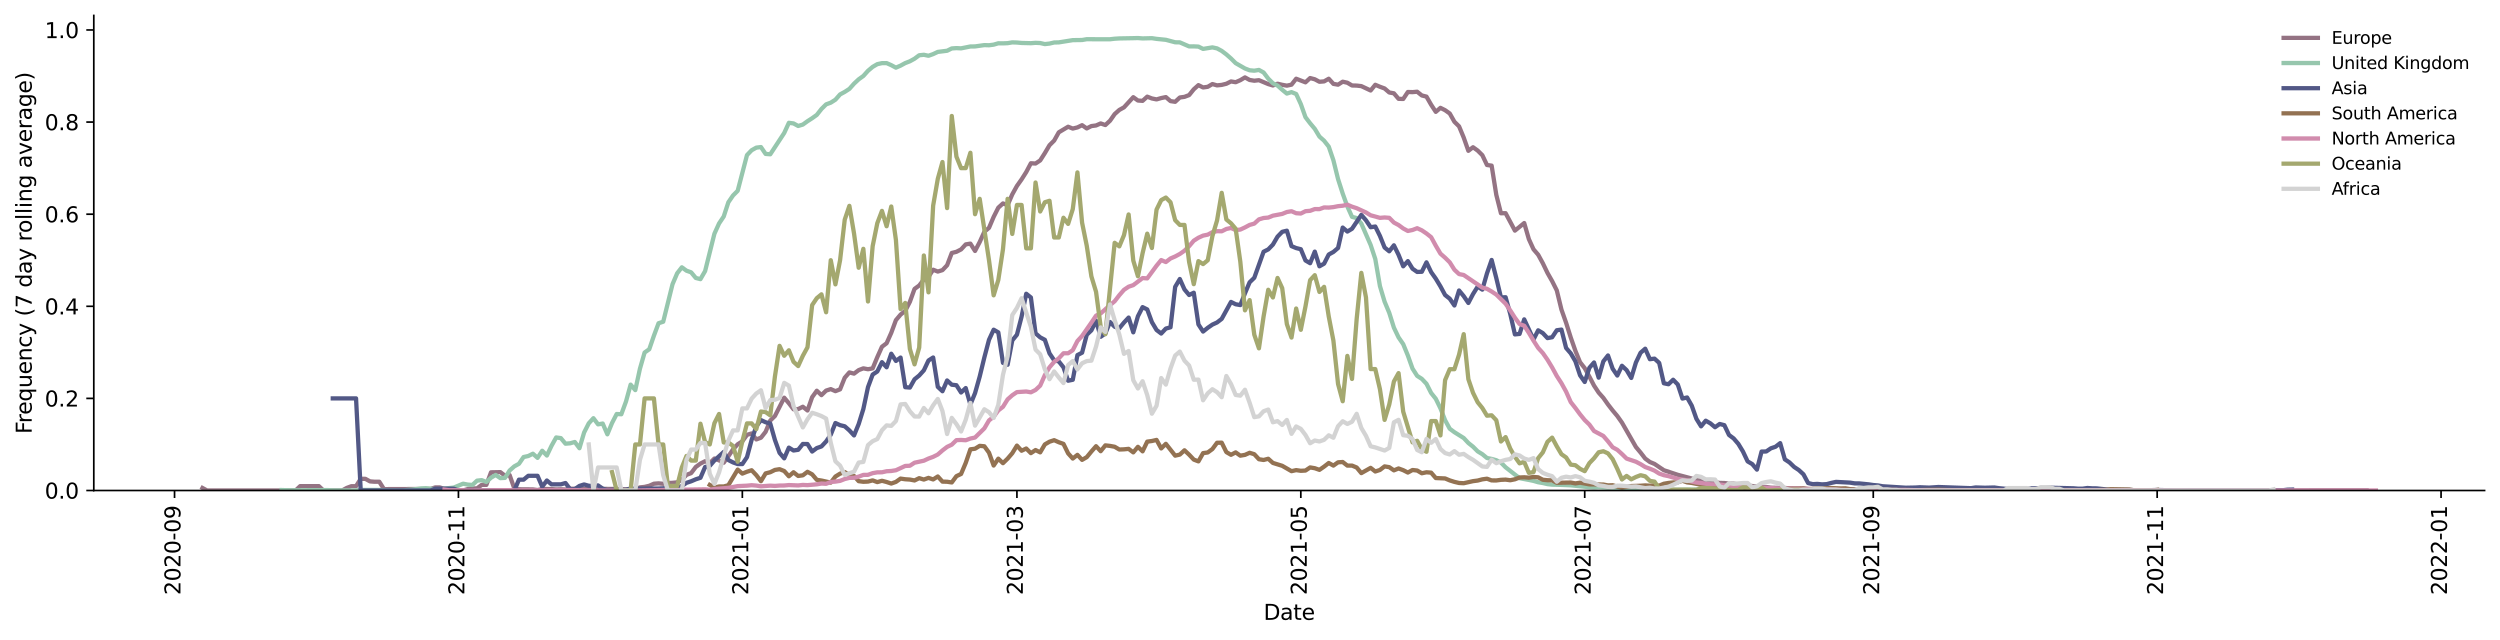 <?xml version="1.0" encoding="utf-8" standalone="no"?>
<!DOCTYPE svg PUBLIC "-//W3C//DTD SVG 1.1//EN"
  "http://www.w3.org/Graphics/SVG/1.1/DTD/svg11.dtd">
<svg height="298.621pt" version="1.1" viewBox="0 0 1166.981 298.621" width="1166.981pt" xmlns="http://www.w3.org/2000/svg" xmlns:xlink="http://www.w3.org/1999/xlink">
 <defs>
  <style type="text/css">*{stroke-linecap:butt;stroke-linejoin:round;}</style>
 </defs>
 <g id="figure_1">
  <g id="patch_1">
   <path d="M 0 298.621 
L 1166.981 298.621 
L 1166.981 0 
L 0 0 
z
" style="fill:#ffffff;"/>
  </g>
  <g id="axes_1">
   <g id="patch_2">
    <path d="M 43.781 228.96 
L 1159.781 228.96 
L 1159.781 7.2 
L 43.781 7.2 
z
" style="fill:#ffffff;"/>
   </g>
   <g id="matplotlib.axis_1">
    <g id="xtick_1">
     <g id="line2d_1">
      <defs>
       <path d="M 0 0 
L 0 3.5 
" id="m623adfe906" style="stroke:#000000;stroke-width:0.8;"/>
      </defs>
      <g>
       <use style="stroke:#000000;stroke-width:0.8;" x="81.474" xlink:href="#m623adfe906" y="228.96"/>
      </g>
     </g>
     <g id="text_1">
      <!-- 2020-09 -->
      <g transform="translate(84.233 277.743)rotate(-90)scale(0.1 -0.1)">
       <defs>
        <path d="M 1228 531 
L 3431 531 
L 3431 0 
L 469 0 
L 469 531 
Q 828 903 1448 1529 
Q 2069 2156 2228 2338 
Q 2531 2678 2651 2914 
Q 2772 3150 2772 3378 
Q 2772 3750 2511 3984 
Q 2250 4219 1831 4219 
Q 1534 4219 1204 4116 
Q 875 4013 500 3803 
L 500 4441 
Q 881 4594 1212 4672 
Q 1544 4750 1819 4750 
Q 2544 4750 2975 4387 
Q 3406 4025 3406 3419 
Q 3406 3131 3298 2873 
Q 3191 2616 2906 2266 
Q 2828 2175 2409 1742 
Q 1991 1309 1228 531 
z
" id="DejaVuSans-32" transform="scale(0.016)"/>
        <path d="M 2034 4250 
Q 1547 4250 1301 3770 
Q 1056 3291 1056 2328 
Q 1056 1369 1301 889 
Q 1547 409 2034 409 
Q 2525 409 2770 889 
Q 3016 1369 3016 2328 
Q 3016 3291 2770 3770 
Q 2525 4250 2034 4250 
z
M 2034 4750 
Q 2819 4750 3233 4129 
Q 3647 3509 3647 2328 
Q 3647 1150 3233 529 
Q 2819 -91 2034 -91 
Q 1250 -91 836 529 
Q 422 1150 422 2328 
Q 422 3509 836 4129 
Q 1250 4750 2034 4750 
z
" id="DejaVuSans-30" transform="scale(0.016)"/>
        <path d="M 313 2009 
L 1997 2009 
L 1997 1497 
L 313 1497 
L 313 2009 
z
" id="DejaVuSans-2d" transform="scale(0.016)"/>
        <path d="M 703 97 
L 703 672 
Q 941 559 1184 500 
Q 1428 441 1663 441 
Q 2288 441 2617 861 
Q 2947 1281 2994 2138 
Q 2813 1869 2534 1725 
Q 2256 1581 1919 1581 
Q 1219 1581 811 2004 
Q 403 2428 403 3163 
Q 403 3881 828 4315 
Q 1253 4750 1959 4750 
Q 2769 4750 3195 4129 
Q 3622 3509 3622 2328 
Q 3622 1225 3098 567 
Q 2575 -91 1691 -91 
Q 1453 -91 1209 -44 
Q 966 3 703 97 
z
M 1959 2075 
Q 2384 2075 2632 2365 
Q 2881 2656 2881 3163 
Q 2881 3666 2632 3958 
Q 2384 4250 1959 4250 
Q 1534 4250 1286 3958 
Q 1038 3666 1038 3163 
Q 1038 2656 1286 2365 
Q 1534 2075 1959 2075 
z
" id="DejaVuSans-39" transform="scale(0.016)"/>
       </defs>
       <use xlink:href="#DejaVuSans-32"/>
       <use x="63.623" xlink:href="#DejaVuSans-30"/>
       <use x="127.246" xlink:href="#DejaVuSans-32"/>
       <use x="190.869" xlink:href="#DejaVuSans-30"/>
       <use x="254.492" xlink:href="#DejaVuSans-2d"/>
       <use x="290.576" xlink:href="#DejaVuSans-30"/>
       <use x="354.199" xlink:href="#DejaVuSans-39"/>
      </g>
     </g>
    </g>
    <g id="xtick_2">
     <g id="line2d_2">
      <g>
       <use style="stroke:#000000;stroke-width:0.8;" x="213.995" xlink:href="#m623adfe906" y="228.96"/>
      </g>
     </g>
     <g id="text_2">
      <!-- 2020-11 -->
      <g transform="translate(216.754 277.743)rotate(-90)scale(0.1 -0.1)">
       <defs>
        <path d="M 794 531 
L 1825 531 
L 1825 4091 
L 703 3866 
L 703 4441 
L 1819 4666 
L 2450 4666 
L 2450 531 
L 3481 531 
L 3481 0 
L 794 0 
L 794 531 
z
" id="DejaVuSans-31" transform="scale(0.016)"/>
       </defs>
       <use xlink:href="#DejaVuSans-32"/>
       <use x="63.623" xlink:href="#DejaVuSans-30"/>
       <use x="127.246" xlink:href="#DejaVuSans-32"/>
       <use x="190.869" xlink:href="#DejaVuSans-30"/>
       <use x="254.492" xlink:href="#DejaVuSans-2d"/>
       <use x="290.576" xlink:href="#DejaVuSans-31"/>
       <use x="354.199" xlink:href="#DejaVuSans-31"/>
      </g>
     </g>
    </g>
    <g id="xtick_3">
     <g id="line2d_3">
      <g>
       <use style="stroke:#000000;stroke-width:0.8;" x="346.516" xlink:href="#m623adfe906" y="228.96"/>
      </g>
     </g>
     <g id="text_3">
      <!-- 2021-01 -->
      <g transform="translate(349.275 277.743)rotate(-90)scale(0.1 -0.1)">
       <use xlink:href="#DejaVuSans-32"/>
       <use x="63.623" xlink:href="#DejaVuSans-30"/>
       <use x="127.246" xlink:href="#DejaVuSans-32"/>
       <use x="190.869" xlink:href="#DejaVuSans-31"/>
       <use x="254.492" xlink:href="#DejaVuSans-2d"/>
       <use x="290.576" xlink:href="#DejaVuSans-30"/>
       <use x="354.199" xlink:href="#DejaVuSans-31"/>
      </g>
     </g>
    </g>
    <g id="xtick_4">
     <g id="line2d_4">
      <g>
       <use style="stroke:#000000;stroke-width:0.8;" x="474.692" xlink:href="#m623adfe906" y="228.96"/>
      </g>
     </g>
     <g id="text_4">
      <!-- 2021-03 -->
      <g transform="translate(477.451 277.743)rotate(-90)scale(0.1 -0.1)">
       <defs>
        <path d="M 2597 2516 
Q 3050 2419 3304 2112 
Q 3559 1806 3559 1356 
Q 3559 666 3084 287 
Q 2609 -91 1734 -91 
Q 1441 -91 1130 -33 
Q 819 25 488 141 
L 488 750 
Q 750 597 1062 519 
Q 1375 441 1716 441 
Q 2309 441 2620 675 
Q 2931 909 2931 1356 
Q 2931 1769 2642 2001 
Q 2353 2234 1838 2234 
L 1294 2234 
L 1294 2753 
L 1863 2753 
Q 2328 2753 2575 2939 
Q 2822 3125 2822 3475 
Q 2822 3834 2567 4026 
Q 2313 4219 1838 4219 
Q 1578 4219 1281 4162 
Q 984 4106 628 3988 
L 628 4550 
Q 988 4650 1302 4700 
Q 1616 4750 1894 4750 
Q 2613 4750 3031 4423 
Q 3450 4097 3450 3541 
Q 3450 3153 3228 2886 
Q 3006 2619 2597 2516 
z
" id="DejaVuSans-33" transform="scale(0.016)"/>
       </defs>
       <use xlink:href="#DejaVuSans-32"/>
       <use x="63.623" xlink:href="#DejaVuSans-30"/>
       <use x="127.246" xlink:href="#DejaVuSans-32"/>
       <use x="190.869" xlink:href="#DejaVuSans-31"/>
       <use x="254.492" xlink:href="#DejaVuSans-2d"/>
       <use x="290.576" xlink:href="#DejaVuSans-30"/>
       <use x="354.199" xlink:href="#DejaVuSans-33"/>
      </g>
     </g>
    </g>
    <g id="xtick_5">
     <g id="line2d_5">
      <g>
       <use style="stroke:#000000;stroke-width:0.8;" x="607.212" xlink:href="#m623adfe906" y="228.96"/>
      </g>
     </g>
     <g id="text_5">
      <!-- 2021-05 -->
      <g transform="translate(609.972 277.743)rotate(-90)scale(0.1 -0.1)">
       <defs>
        <path d="M 691 4666 
L 3169 4666 
L 3169 4134 
L 1269 4134 
L 1269 2991 
Q 1406 3038 1543 3061 
Q 1681 3084 1819 3084 
Q 2600 3084 3056 2656 
Q 3513 2228 3513 1497 
Q 3513 744 3044 326 
Q 2575 -91 1722 -91 
Q 1428 -91 1123 -41 
Q 819 9 494 109 
L 494 744 
Q 775 591 1075 516 
Q 1375 441 1709 441 
Q 2250 441 2565 725 
Q 2881 1009 2881 1497 
Q 2881 1984 2565 2268 
Q 2250 2553 1709 2553 
Q 1456 2553 1204 2497 
Q 953 2441 691 2322 
L 691 4666 
z
" id="DejaVuSans-35" transform="scale(0.016)"/>
       </defs>
       <use xlink:href="#DejaVuSans-32"/>
       <use x="63.623" xlink:href="#DejaVuSans-30"/>
       <use x="127.246" xlink:href="#DejaVuSans-32"/>
       <use x="190.869" xlink:href="#DejaVuSans-31"/>
       <use x="254.492" xlink:href="#DejaVuSans-2d"/>
       <use x="290.576" xlink:href="#DejaVuSans-30"/>
       <use x="354.199" xlink:href="#DejaVuSans-35"/>
      </g>
     </g>
    </g>
    <g id="xtick_6">
     <g id="line2d_6">
      <g>
       <use style="stroke:#000000;stroke-width:0.8;" x="739.733" xlink:href="#m623adfe906" y="228.96"/>
      </g>
     </g>
     <g id="text_6">
      <!-- 2021-07 -->
      <g transform="translate(742.493 277.743)rotate(-90)scale(0.1 -0.1)">
       <defs>
        <path d="M 525 4666 
L 3525 4666 
L 3525 4397 
L 1831 0 
L 1172 0 
L 2766 4134 
L 525 4134 
L 525 4666 
z
" id="DejaVuSans-37" transform="scale(0.016)"/>
       </defs>
       <use xlink:href="#DejaVuSans-32"/>
       <use x="63.623" xlink:href="#DejaVuSans-30"/>
       <use x="127.246" xlink:href="#DejaVuSans-32"/>
       <use x="190.869" xlink:href="#DejaVuSans-31"/>
       <use x="254.492" xlink:href="#DejaVuSans-2d"/>
       <use x="290.576" xlink:href="#DejaVuSans-30"/>
       <use x="354.199" xlink:href="#DejaVuSans-37"/>
      </g>
     </g>
    </g>
    <g id="xtick_7">
     <g id="line2d_7">
      <g>
       <use style="stroke:#000000;stroke-width:0.8;" x="874.427" xlink:href="#m623adfe906" y="228.96"/>
      </g>
     </g>
     <g id="text_7">
      <!-- 2021-09 -->
      <g transform="translate(877.186 277.743)rotate(-90)scale(0.1 -0.1)">
       <use xlink:href="#DejaVuSans-32"/>
       <use x="63.623" xlink:href="#DejaVuSans-30"/>
       <use x="127.246" xlink:href="#DejaVuSans-32"/>
       <use x="190.869" xlink:href="#DejaVuSans-31"/>
       <use x="254.492" xlink:href="#DejaVuSans-2d"/>
       <use x="290.576" xlink:href="#DejaVuSans-30"/>
       <use x="354.199" xlink:href="#DejaVuSans-39"/>
      </g>
     </g>
    </g>
    <g id="xtick_8">
     <g id="line2d_8">
      <g>
       <use style="stroke:#000000;stroke-width:0.8;" x="1006.948" xlink:href="#m623adfe906" y="228.96"/>
      </g>
     </g>
     <g id="text_8">
      <!-- 2021-11 -->
      <g transform="translate(1009.707 277.743)rotate(-90)scale(0.1 -0.1)">
       <use xlink:href="#DejaVuSans-32"/>
       <use x="63.623" xlink:href="#DejaVuSans-30"/>
       <use x="127.246" xlink:href="#DejaVuSans-32"/>
       <use x="190.869" xlink:href="#DejaVuSans-31"/>
       <use x="254.492" xlink:href="#DejaVuSans-2d"/>
       <use x="290.576" xlink:href="#DejaVuSans-31"/>
       <use x="354.199" xlink:href="#DejaVuSans-31"/>
      </g>
     </g>
    </g>
    <g id="xtick_9">
     <g id="line2d_9">
      <g>
       <use style="stroke:#000000;stroke-width:0.8;" x="1139.469" xlink:href="#m623adfe906" y="228.96"/>
      </g>
     </g>
     <g id="text_9">
      <!-- 2022-01 -->
      <g transform="translate(1142.228 277.743)rotate(-90)scale(0.1 -0.1)">
       <use xlink:href="#DejaVuSans-32"/>
       <use x="63.623" xlink:href="#DejaVuSans-30"/>
       <use x="127.246" xlink:href="#DejaVuSans-32"/>
       <use x="190.869" xlink:href="#DejaVuSans-32"/>
       <use x="254.492" xlink:href="#DejaVuSans-2d"/>
       <use x="290.576" xlink:href="#DejaVuSans-30"/>
       <use x="354.199" xlink:href="#DejaVuSans-31"/>
      </g>
     </g>
    </g>
    <g id="text_10">
     <!-- Date -->
     <g transform="translate(589.83 289.341)scale(0.1 -0.1)">
      <defs>
       <path d="M 1259 4147 
L 1259 519 
L 2022 519 
Q 2988 519 3436 956 
Q 3884 1394 3884 2338 
Q 3884 3275 3436 3711 
Q 2988 4147 2022 4147 
L 1259 4147 
z
M 628 4666 
L 1925 4666 
Q 3281 4666 3915 4102 
Q 4550 3538 4550 2338 
Q 4550 1131 3912 565 
Q 3275 0 1925 0 
L 628 0 
L 628 4666 
z
" id="DejaVuSans-44" transform="scale(0.016)"/>
       <path d="M 2194 1759 
Q 1497 1759 1228 1600 
Q 959 1441 959 1056 
Q 959 750 1161 570 
Q 1363 391 1709 391 
Q 2188 391 2477 730 
Q 2766 1069 2766 1631 
L 2766 1759 
L 2194 1759 
z
M 3341 1997 
L 3341 0 
L 2766 0 
L 2766 531 
Q 2569 213 2275 61 
Q 1981 -91 1556 -91 
Q 1019 -91 701 211 
Q 384 513 384 1019 
Q 384 1609 779 1909 
Q 1175 2209 1959 2209 
L 2766 2209 
L 2766 2266 
Q 2766 2663 2505 2880 
Q 2244 3097 1772 3097 
Q 1472 3097 1187 3025 
Q 903 2953 641 2809 
L 641 3341 
Q 956 3463 1253 3523 
Q 1550 3584 1831 3584 
Q 2591 3584 2966 3190 
Q 3341 2797 3341 1997 
z
" id="DejaVuSans-61" transform="scale(0.016)"/>
       <path d="M 1172 4494 
L 1172 3500 
L 2356 3500 
L 2356 3053 
L 1172 3053 
L 1172 1153 
Q 1172 725 1289 603 
Q 1406 481 1766 481 
L 2356 481 
L 2356 0 
L 1766 0 
Q 1100 0 847 248 
Q 594 497 594 1153 
L 594 3053 
L 172 3053 
L 172 3500 
L 594 3500 
L 594 4494 
L 1172 4494 
z
" id="DejaVuSans-74" transform="scale(0.016)"/>
       <path d="M 3597 1894 
L 3597 1613 
L 953 1613 
Q 991 1019 1311 708 
Q 1631 397 2203 397 
Q 2534 397 2845 478 
Q 3156 559 3463 722 
L 3463 178 
Q 3153 47 2828 -22 
Q 2503 -91 2169 -91 
Q 1331 -91 842 396 
Q 353 884 353 1716 
Q 353 2575 817 3079 
Q 1281 3584 2069 3584 
Q 2775 3584 3186 3129 
Q 3597 2675 3597 1894 
z
M 3022 2063 
Q 3016 2534 2758 2815 
Q 2500 3097 2075 3097 
Q 1594 3097 1305 2825 
Q 1016 2553 972 2059 
L 3022 2063 
z
" id="DejaVuSans-65" transform="scale(0.016)"/>
      </defs>
      <use xlink:href="#DejaVuSans-44"/>
      <use x="77.002" xlink:href="#DejaVuSans-61"/>
      <use x="138.281" xlink:href="#DejaVuSans-74"/>
      <use x="177.49" xlink:href="#DejaVuSans-65"/>
     </g>
    </g>
   </g>
   <g id="matplotlib.axis_2">
    <g id="ytick_1">
     <g id="line2d_10">
      <defs>
       <path d="M 0 0 
L -3.5 0 
" id="mc1deb4af27" style="stroke:#000000;stroke-width:0.8;"/>
      </defs>
      <g>
       <use style="stroke:#000000;stroke-width:0.8;" x="43.781" xlink:href="#mc1deb4af27" y="228.96"/>
      </g>
     </g>
     <g id="text_11">
      <!-- 0.0 -->
      <g transform="translate(20.878 232.759)scale(0.1 -0.1)">
       <defs>
        <path d="M 684 794 
L 1344 794 
L 1344 0 
L 684 0 
L 684 794 
z
" id="DejaVuSans-2e" transform="scale(0.016)"/>
       </defs>
       <use xlink:href="#DejaVuSans-30"/>
       <use x="63.623" xlink:href="#DejaVuSans-2e"/>
       <use x="95.41" xlink:href="#DejaVuSans-30"/>
      </g>
     </g>
    </g>
    <g id="ytick_2">
     <g id="line2d_11">
      <g>
       <use style="stroke:#000000;stroke-width:0.8;" x="43.781" xlink:href="#mc1deb4af27" y="185.966"/>
      </g>
     </g>
     <g id="text_12">
      <!-- 0.2 -->
      <g transform="translate(20.878 189.766)scale(0.1 -0.1)">
       <use xlink:href="#DejaVuSans-30"/>
       <use x="63.623" xlink:href="#DejaVuSans-2e"/>
       <use x="95.41" xlink:href="#DejaVuSans-32"/>
      </g>
     </g>
    </g>
    <g id="ytick_3">
     <g id="line2d_12">
      <g>
       <use style="stroke:#000000;stroke-width:0.8;" x="43.781" xlink:href="#mc1deb4af27" y="142.973"/>
      </g>
     </g>
     <g id="text_13">
      <!-- 0.4 -->
      <g transform="translate(20.878 146.772)scale(0.1 -0.1)">
       <defs>
        <path d="M 2419 4116 
L 825 1625 
L 2419 1625 
L 2419 4116 
z
M 2253 4666 
L 3047 4666 
L 3047 1625 
L 3713 1625 
L 3713 1100 
L 3047 1100 
L 3047 0 
L 2419 0 
L 2419 1100 
L 313 1100 
L 313 1709 
L 2253 4666 
z
" id="DejaVuSans-34" transform="scale(0.016)"/>
       </defs>
       <use xlink:href="#DejaVuSans-30"/>
       <use x="63.623" xlink:href="#DejaVuSans-2e"/>
       <use x="95.41" xlink:href="#DejaVuSans-34"/>
      </g>
     </g>
    </g>
    <g id="ytick_4">
     <g id="line2d_13">
      <g>
       <use style="stroke:#000000;stroke-width:0.8;" x="43.781" xlink:href="#mc1deb4af27" y="99.979"/>
      </g>
     </g>
     <g id="text_14">
      <!-- 0.6 -->
      <g transform="translate(20.878 103.779)scale(0.1 -0.1)">
       <defs>
        <path d="M 2113 2584 
Q 1688 2584 1439 2293 
Q 1191 2003 1191 1497 
Q 1191 994 1439 701 
Q 1688 409 2113 409 
Q 2538 409 2786 701 
Q 3034 994 3034 1497 
Q 3034 2003 2786 2293 
Q 2538 2584 2113 2584 
z
M 3366 4563 
L 3366 3988 
Q 3128 4100 2886 4159 
Q 2644 4219 2406 4219 
Q 1781 4219 1451 3797 
Q 1122 3375 1075 2522 
Q 1259 2794 1537 2939 
Q 1816 3084 2150 3084 
Q 2853 3084 3261 2657 
Q 3669 2231 3669 1497 
Q 3669 778 3244 343 
Q 2819 -91 2113 -91 
Q 1303 -91 875 529 
Q 447 1150 447 2328 
Q 447 3434 972 4092 
Q 1497 4750 2381 4750 
Q 2619 4750 2861 4703 
Q 3103 4656 3366 4563 
z
" id="DejaVuSans-36" transform="scale(0.016)"/>
       </defs>
       <use xlink:href="#DejaVuSans-30"/>
       <use x="63.623" xlink:href="#DejaVuSans-2e"/>
       <use x="95.41" xlink:href="#DejaVuSans-36"/>
      </g>
     </g>
    </g>
    <g id="ytick_5">
     <g id="line2d_14">
      <g>
       <use style="stroke:#000000;stroke-width:0.8;" x="43.781" xlink:href="#mc1deb4af27" y="56.986"/>
      </g>
     </g>
     <g id="text_15">
      <!-- 0.8 -->
      <g transform="translate(20.878 60.785)scale(0.1 -0.1)">
       <defs>
        <path d="M 2034 2216 
Q 1584 2216 1326 1975 
Q 1069 1734 1069 1313 
Q 1069 891 1326 650 
Q 1584 409 2034 409 
Q 2484 409 2743 651 
Q 3003 894 3003 1313 
Q 3003 1734 2745 1975 
Q 2488 2216 2034 2216 
z
M 1403 2484 
Q 997 2584 770 2862 
Q 544 3141 544 3541 
Q 544 4100 942 4425 
Q 1341 4750 2034 4750 
Q 2731 4750 3128 4425 
Q 3525 4100 3525 3541 
Q 3525 3141 3298 2862 
Q 3072 2584 2669 2484 
Q 3125 2378 3379 2068 
Q 3634 1759 3634 1313 
Q 3634 634 3220 271 
Q 2806 -91 2034 -91 
Q 1263 -91 848 271 
Q 434 634 434 1313 
Q 434 1759 690 2068 
Q 947 2378 1403 2484 
z
M 1172 3481 
Q 1172 3119 1398 2916 
Q 1625 2713 2034 2713 
Q 2441 2713 2670 2916 
Q 2900 3119 2900 3481 
Q 2900 3844 2670 4047 
Q 2441 4250 2034 4250 
Q 1625 4250 1398 4047 
Q 1172 3844 1172 3481 
z
" id="DejaVuSans-38" transform="scale(0.016)"/>
       </defs>
       <use xlink:href="#DejaVuSans-30"/>
       <use x="63.623" xlink:href="#DejaVuSans-2e"/>
       <use x="95.41" xlink:href="#DejaVuSans-38"/>
      </g>
     </g>
    </g>
    <g id="ytick_6">
     <g id="line2d_15">
      <g>
       <use style="stroke:#000000;stroke-width:0.8;" x="43.781" xlink:href="#mc1deb4af27" y="13.992"/>
      </g>
     </g>
     <g id="text_16">
      <!-- 1.0 -->
      <g transform="translate(20.878 17.791)scale(0.1 -0.1)">
       <use xlink:href="#DejaVuSans-31"/>
       <use x="63.623" xlink:href="#DejaVuSans-2e"/>
       <use x="95.41" xlink:href="#DejaVuSans-30"/>
      </g>
     </g>
    </g>
    <g id="text_17">
     <!-- Frequency (7 day rolling average) -->
     <g transform="translate(14.798 202.529)rotate(-90)scale(0.1 -0.1)">
      <defs>
       <path d="M 628 4666 
L 3309 4666 
L 3309 4134 
L 1259 4134 
L 1259 2759 
L 3109 2759 
L 3109 2228 
L 1259 2228 
L 1259 0 
L 628 0 
L 628 4666 
z
" id="DejaVuSans-46" transform="scale(0.016)"/>
       <path d="M 2631 2963 
Q 2534 3019 2420 3045 
Q 2306 3072 2169 3072 
Q 1681 3072 1420 2755 
Q 1159 2438 1159 1844 
L 1159 0 
L 581 0 
L 581 3500 
L 1159 3500 
L 1159 2956 
Q 1341 3275 1631 3429 
Q 1922 3584 2338 3584 
Q 2397 3584 2469 3576 
Q 2541 3569 2628 3553 
L 2631 2963 
z
" id="DejaVuSans-72" transform="scale(0.016)"/>
       <path d="M 947 1747 
Q 947 1113 1208 752 
Q 1469 391 1925 391 
Q 2381 391 2643 752 
Q 2906 1113 2906 1747 
Q 2906 2381 2643 2742 
Q 2381 3103 1925 3103 
Q 1469 3103 1208 2742 
Q 947 2381 947 1747 
z
M 2906 525 
Q 2725 213 2448 61 
Q 2172 -91 1784 -91 
Q 1150 -91 751 415 
Q 353 922 353 1747 
Q 353 2572 751 3078 
Q 1150 3584 1784 3584 
Q 2172 3584 2448 3432 
Q 2725 3281 2906 2969 
L 2906 3500 
L 3481 3500 
L 3481 -1331 
L 2906 -1331 
L 2906 525 
z
" id="DejaVuSans-71" transform="scale(0.016)"/>
       <path d="M 544 1381 
L 544 3500 
L 1119 3500 
L 1119 1403 
Q 1119 906 1312 657 
Q 1506 409 1894 409 
Q 2359 409 2629 706 
Q 2900 1003 2900 1516 
L 2900 3500 
L 3475 3500 
L 3475 0 
L 2900 0 
L 2900 538 
Q 2691 219 2414 64 
Q 2138 -91 1772 -91 
Q 1169 -91 856 284 
Q 544 659 544 1381 
z
M 1991 3584 
L 1991 3584 
z
" id="DejaVuSans-75" transform="scale(0.016)"/>
       <path d="M 3513 2113 
L 3513 0 
L 2938 0 
L 2938 2094 
Q 2938 2591 2744 2837 
Q 2550 3084 2163 3084 
Q 1697 3084 1428 2787 
Q 1159 2491 1159 1978 
L 1159 0 
L 581 0 
L 581 3500 
L 1159 3500 
L 1159 2956 
Q 1366 3272 1645 3428 
Q 1925 3584 2291 3584 
Q 2894 3584 3203 3211 
Q 3513 2838 3513 2113 
z
" id="DejaVuSans-6e" transform="scale(0.016)"/>
       <path d="M 3122 3366 
L 3122 2828 
Q 2878 2963 2633 3030 
Q 2388 3097 2138 3097 
Q 1578 3097 1268 2742 
Q 959 2388 959 1747 
Q 959 1106 1268 751 
Q 1578 397 2138 397 
Q 2388 397 2633 464 
Q 2878 531 3122 666 
L 3122 134 
Q 2881 22 2623 -34 
Q 2366 -91 2075 -91 
Q 1284 -91 818 406 
Q 353 903 353 1747 
Q 353 2603 823 3093 
Q 1294 3584 2113 3584 
Q 2378 3584 2631 3529 
Q 2884 3475 3122 3366 
z
" id="DejaVuSans-63" transform="scale(0.016)"/>
       <path d="M 2059 -325 
Q 1816 -950 1584 -1140 
Q 1353 -1331 966 -1331 
L 506 -1331 
L 506 -850 
L 844 -850 
Q 1081 -850 1212 -737 
Q 1344 -625 1503 -206 
L 1606 56 
L 191 3500 
L 800 3500 
L 1894 763 
L 2988 3500 
L 3597 3500 
L 2059 -325 
z
" id="DejaVuSans-79" transform="scale(0.016)"/>
       <path id="DejaVuSans-20" transform="scale(0.016)"/>
       <path d="M 1984 4856 
Q 1566 4138 1362 3434 
Q 1159 2731 1159 2009 
Q 1159 1288 1364 580 
Q 1569 -128 1984 -844 
L 1484 -844 
Q 1016 -109 783 600 
Q 550 1309 550 2009 
Q 550 2706 781 3412 
Q 1013 4119 1484 4856 
L 1984 4856 
z
" id="DejaVuSans-28" transform="scale(0.016)"/>
       <path d="M 2906 2969 
L 2906 4863 
L 3481 4863 
L 3481 0 
L 2906 0 
L 2906 525 
Q 2725 213 2448 61 
Q 2172 -91 1784 -91 
Q 1150 -91 751 415 
Q 353 922 353 1747 
Q 353 2572 751 3078 
Q 1150 3584 1784 3584 
Q 2172 3584 2448 3432 
Q 2725 3281 2906 2969 
z
M 947 1747 
Q 947 1113 1208 752 
Q 1469 391 1925 391 
Q 2381 391 2643 752 
Q 2906 1113 2906 1747 
Q 2906 2381 2643 2742 
Q 2381 3103 1925 3103 
Q 1469 3103 1208 2742 
Q 947 2381 947 1747 
z
" id="DejaVuSans-64" transform="scale(0.016)"/>
       <path d="M 1959 3097 
Q 1497 3097 1228 2736 
Q 959 2375 959 1747 
Q 959 1119 1226 758 
Q 1494 397 1959 397 
Q 2419 397 2687 759 
Q 2956 1122 2956 1747 
Q 2956 2369 2687 2733 
Q 2419 3097 1959 3097 
z
M 1959 3584 
Q 2709 3584 3137 3096 
Q 3566 2609 3566 1747 
Q 3566 888 3137 398 
Q 2709 -91 1959 -91 
Q 1206 -91 779 398 
Q 353 888 353 1747 
Q 353 2609 779 3096 
Q 1206 3584 1959 3584 
z
" id="DejaVuSans-6f" transform="scale(0.016)"/>
       <path d="M 603 4863 
L 1178 4863 
L 1178 0 
L 603 0 
L 603 4863 
z
" id="DejaVuSans-6c" transform="scale(0.016)"/>
       <path d="M 603 3500 
L 1178 3500 
L 1178 0 
L 603 0 
L 603 3500 
z
M 603 4863 
L 1178 4863 
L 1178 4134 
L 603 4134 
L 603 4863 
z
" id="DejaVuSans-69" transform="scale(0.016)"/>
       <path d="M 2906 1791 
Q 2906 2416 2648 2759 
Q 2391 3103 1925 3103 
Q 1463 3103 1205 2759 
Q 947 2416 947 1791 
Q 947 1169 1205 825 
Q 1463 481 1925 481 
Q 2391 481 2648 825 
Q 2906 1169 2906 1791 
z
M 3481 434 
Q 3481 -459 3084 -895 
Q 2688 -1331 1869 -1331 
Q 1566 -1331 1297 -1286 
Q 1028 -1241 775 -1147 
L 775 -588 
Q 1028 -725 1275 -790 
Q 1522 -856 1778 -856 
Q 2344 -856 2625 -561 
Q 2906 -266 2906 331 
L 2906 616 
Q 2728 306 2450 153 
Q 2172 0 1784 0 
Q 1141 0 747 490 
Q 353 981 353 1791 
Q 353 2603 747 3093 
Q 1141 3584 1784 3584 
Q 2172 3584 2450 3431 
Q 2728 3278 2906 2969 
L 2906 3500 
L 3481 3500 
L 3481 434 
z
" id="DejaVuSans-67" transform="scale(0.016)"/>
       <path d="M 191 3500 
L 800 3500 
L 1894 563 
L 2988 3500 
L 3597 3500 
L 2284 0 
L 1503 0 
L 191 3500 
z
" id="DejaVuSans-76" transform="scale(0.016)"/>
       <path d="M 513 4856 
L 1013 4856 
Q 1481 4119 1714 3412 
Q 1947 2706 1947 2009 
Q 1947 1309 1714 600 
Q 1481 -109 1013 -844 
L 513 -844 
Q 928 -128 1133 580 
Q 1338 1288 1338 2009 
Q 1338 2731 1133 3434 
Q 928 4138 513 4856 
z
" id="DejaVuSans-29" transform="scale(0.016)"/>
      </defs>
      <use xlink:href="#DejaVuSans-46"/>
      <use x="50.27" xlink:href="#DejaVuSans-72"/>
      <use x="89.133" xlink:href="#DejaVuSans-65"/>
      <use x="150.656" xlink:href="#DejaVuSans-71"/>
      <use x="214.133" xlink:href="#DejaVuSans-75"/>
      <use x="277.512" xlink:href="#DejaVuSans-65"/>
      <use x="339.035" xlink:href="#DejaVuSans-6e"/>
      <use x="402.414" xlink:href="#DejaVuSans-63"/>
      <use x="457.395" xlink:href="#DejaVuSans-79"/>
      <use x="516.574" xlink:href="#DejaVuSans-20"/>
      <use x="548.361" xlink:href="#DejaVuSans-28"/>
      <use x="587.375" xlink:href="#DejaVuSans-37"/>
      <use x="650.998" xlink:href="#DejaVuSans-20"/>
      <use x="682.785" xlink:href="#DejaVuSans-64"/>
      <use x="746.262" xlink:href="#DejaVuSans-61"/>
      <use x="807.541" xlink:href="#DejaVuSans-79"/>
      <use x="866.721" xlink:href="#DejaVuSans-20"/>
      <use x="898.508" xlink:href="#DejaVuSans-72"/>
      <use x="937.371" xlink:href="#DejaVuSans-6f"/>
      <use x="998.553" xlink:href="#DejaVuSans-6c"/>
      <use x="1026.336" xlink:href="#DejaVuSans-6c"/>
      <use x="1054.119" xlink:href="#DejaVuSans-69"/>
      <use x="1081.902" xlink:href="#DejaVuSans-6e"/>
      <use x="1145.281" xlink:href="#DejaVuSans-67"/>
      <use x="1208.758" xlink:href="#DejaVuSans-20"/>
      <use x="1240.545" xlink:href="#DejaVuSans-61"/>
      <use x="1301.824" xlink:href="#DejaVuSans-76"/>
      <use x="1361.004" xlink:href="#DejaVuSans-65"/>
      <use x="1422.527" xlink:href="#DejaVuSans-72"/>
      <use x="1463.641" xlink:href="#DejaVuSans-61"/>
      <use x="1524.92" xlink:href="#DejaVuSans-67"/>
      <use x="1588.396" xlink:href="#DejaVuSans-65"/>
      <use x="1649.92" xlink:href="#DejaVuSans-29"/>
     </g>
    </g>
   </g>
   <g id="line2d_16">
    <path clip-path="url(#p8c0b4c0a12)" d="M 94.509 227.782 
L 96.681 228.96 
L 137.958 228.96 
L 140.13 226.913 
L 148.82 226.913 
L 150.993 228.96 
L 159.683 228.96 
L 161.855 227.766 
L 164.028 226.955 
L 166.2 226.955 
L 168.373 223.515 
L 170.545 223.515 
L 172.718 224.709 
L 174.89 224.879 
L 177.063 224.879 
L 179.235 228.318 
L 200.96 228.243 
L 203.132 227.527 
L 205.305 227.527 
L 207.477 228.243 
L 211.822 228.243 
L 213.995 228.96 
L 216.167 228.96 
L 218.34 228.293 
L 220.512 227.982 
L 222.685 227.982 
L 224.857 226.328 
L 227.029 226.328 
L 229.202 220.481 
L 233.547 220.387 
L 235.719 222.041 
L 237.892 221.776 
L 240.064 227.991 
L 242.237 228.396 
L 248.754 228.45 
L 250.927 228.75 
L 253.099 228.253 
L 257.444 228.294 
L 259.617 228.463 
L 261.789 228.393 
L 263.962 228.493 
L 266.134 228.129 
L 272.651 228.199 
L 276.996 228.521 
L 279.169 228.429 
L 281.341 228.199 
L 287.859 228.256 
L 292.204 228.415 
L 296.549 228.312 
L 298.721 227.507 
L 300.894 227.277 
L 303.066 226.762 
L 305.239 225.794 
L 307.411 225.631 
L 309.583 225.828 
L 311.756 225.472 
L 313.928 225.376 
L 316.101 225.155 
L 318.273 223.965 
L 320.446 221.658 
L 322.618 220.845 
L 324.791 217.97 
L 326.963 216.396 
L 329.136 215.295 
L 331.308 216.22 
L 333.481 214.036 
L 335.653 214.903 
L 337.826 215.99 
L 339.998 212.981 
L 342.171 209.758 
L 344.343 207.394 
L 346.516 206.015 
L 348.688 202.97 
L 350.86 202.323 
L 353.033 205.127 
L 355.205 204.322 
L 357.378 201.566 
L 359.55 196.307 
L 361.723 194.191 
L 366.068 185.646 
L 368.24 188.228 
L 370.413 191.051 
L 372.585 190.95 
L 374.758 189.87 
L 376.93 191.616 
L 379.103 185.4 
L 381.275 182.397 
L 383.448 184.44 
L 385.62 182.324 
L 387.793 181.634 
L 389.965 182.593 
L 392.137 181.745 
L 394.31 176.326 
L 396.482 173.838 
L 398.655 174.408 
L 400.827 172.769 
L 403 171.942 
L 405.172 172.352 
L 407.345 171.964 
L 409.517 166.713 
L 411.69 161.855 
L 413.862 160.218 
L 416.035 155.347 
L 418.207 149.435 
L 420.38 146.859 
L 422.552 145.113 
L 424.725 140.879 
L 426.897 134.864 
L 429.07 133.275 
L 431.242 130.502 
L 433.414 129.191 
L 435.587 125.908 
L 437.759 126.761 
L 439.932 126.096 
L 442.104 123.813 
L 444.277 118.092 
L 446.449 117.543 
L 448.622 116.43 
L 450.794 114.08 
L 452.967 113.721 
L 455.139 117.145 
L 457.312 112.982 
L 459.484 108.193 
L 461.657 106.351 
L 463.829 101.236 
L 466.002 96.937 
L 468.174 94.965 
L 470.347 95.766 
L 472.519 90.731 
L 474.692 86.813 
L 476.864 83.742 
L 479.036 80.321 
L 481.209 76.211 
L 483.381 76.334 
L 485.554 74.884 
L 487.726 71.473 
L 489.899 67.793 
L 492.071 65.625 
L 494.244 61.757 
L 498.589 59.16 
L 500.761 60.014 
L 502.934 59.478 
L 505.106 58.437 
L 507.279 59.95 
L 509.451 58.85 
L 511.624 58.566 
L 513.796 57.62 
L 515.969 58.369 
L 518.141 56.363 
L 520.313 53.256 
L 522.486 51.32 
L 524.658 50.115 
L 529.003 45.368 
L 531.176 46.926 
L 533.348 47.075 
L 535.521 45.12 
L 537.693 45.96 
L 539.866 46.398 
L 542.038 45.774 
L 544.211 45.325 
L 546.383 47.196 
L 548.556 47.526 
L 550.728 45.507 
L 552.901 45.21 
L 555.073 44.386 
L 557.246 41.679 
L 559.418 39.741 
L 561.59 40.823 
L 563.763 40.52 
L 565.935 39.24 
L 568.108 39.852 
L 570.28 39.627 
L 572.453 39.095 
L 574.625 38.018 
L 576.798 38.378 
L 578.97 37.426 
L 581.143 36.132 
L 583.315 37.326 
L 585.488 37.682 
L 587.66 37.431 
L 592.005 39.249 
L 594.178 39.899 
L 596.35 39.07 
L 598.523 39.589 
L 600.695 39.983 
L 602.867 39.519 
L 605.04 36.752 
L 609.385 38.426 
L 611.557 36.436 
L 613.73 37.009 
L 615.902 38.168 
L 618.075 37.994 
L 620.247 36.758 
L 622.42 39.154 
L 624.592 39.527 
L 626.765 38.141 
L 628.937 38.616 
L 631.11 39.901 
L 633.282 39.953 
L 635.455 40.201 
L 639.8 42.24 
L 641.972 39.578 
L 644.144 40.5 
L 646.317 41.296 
L 648.489 43.17 
L 650.662 43.563 
L 652.834 46.128 
L 655.007 46.199 
L 657.179 42.943 
L 659.352 43.003 
L 661.524 42.819 
L 663.697 44.558 
L 665.869 45.102 
L 668.042 48.885 
L 670.214 52.21 
L 672.387 50.346 
L 674.559 51.435 
L 676.732 52.977 
L 678.904 56.838 
L 681.077 58.98 
L 683.249 64.213 
L 685.422 70.4 
L 687.594 68.734 
L 689.766 70.284 
L 691.939 72.434 
L 694.111 77.024 
L 696.284 77.314 
L 698.456 90.926 
L 700.629 99.544 
L 702.801 99.51 
L 707.146 107.652 
L 711.491 104.12 
L 713.664 111.627 
L 715.836 116.379 
L 718.009 118.913 
L 720.181 122.89 
L 722.354 127.405 
L 724.526 131.234 
L 726.699 135.564 
L 728.871 144.517 
L 731.043 150.677 
L 733.216 157.555 
L 735.388 163.785 
L 737.561 169.086 
L 739.733 171.849 
L 741.906 175.799 
L 744.078 179.99 
L 746.251 183.269 
L 748.423 185.718 
L 750.596 188.8 
L 752.768 191.599 
L 754.941 194.189 
L 757.113 197.268 
L 763.631 208.651 
L 765.803 211.249 
L 767.976 214.063 
L 770.148 215.65 
L 772.32 216.563 
L 776.665 219.493 
L 783.183 221.638 
L 791.873 223.936 
L 794.045 224.171 
L 798.39 225.078 
L 800.563 225.119 
L 802.735 225.42 
L 804.908 225.475 
L 807.08 225.716 
L 809.253 225.781 
L 813.597 226.446 
L 817.942 226.885 
L 822.287 227.276 
L 824.46 227.324 
L 826.632 227.646 
L 833.15 227.797 
L 846.185 228.487 
L 848.357 228.367 
L 863.564 228.632 
L 922.221 228.939 
L 935.256 228.867 
L 941.773 228.865 
L 959.153 228.888 
L 965.671 228.854 
L 967.843 228.904 
L 970.016 228.685 
L 972.188 228.579 
L 978.706 228.596 
L 983.05 228.952 
L 1104.709 228.889 
L 1104.709 228.889 
" style="fill:none;stroke:#947383;stroke-linecap:square;stroke-width:2;"/>
   </g>
   <g id="line2d_17">
    <path clip-path="url(#p8c0b4c0a12)" d="M 131.441 228.744 
L 135.786 228.882 
L 144.475 228.798 
L 153.165 228.769 
L 155.338 228.931 
L 161.855 228.911 
L 166.2 228.911 
L 168.373 228.718 
L 177.063 228.691 
L 179.235 228.884 
L 187.925 228.96 
L 190.097 228.695 
L 192.27 228.548 
L 196.615 228 
L 198.787 227.89 
L 205.305 228.566 
L 207.477 228.052 
L 211.822 227.588 
L 216.167 225.782 
L 218.34 226.207 
L 220.512 226.374 
L 222.685 224.368 
L 224.857 224.125 
L 227.029 224.989 
L 229.202 222.992 
L 231.374 221.703 
L 233.547 223.187 
L 235.719 223.065 
L 237.892 219.625 
L 240.064 217.7 
L 242.237 216.501 
L 244.409 213.339 
L 246.582 212.866 
L 248.754 211.797 
L 250.927 213.726 
L 253.099 210.411 
L 255.272 212.639 
L 257.444 208.105 
L 259.617 204.205 
L 261.789 204.503 
L 263.962 207.11 
L 266.134 206.929 
L 268.306 206.318 
L 270.479 209.223 
L 272.651 201.906 
L 274.824 197.612 
L 276.996 195.212 
L 279.169 198.089 
L 281.341 197.707 
L 283.514 202.734 
L 285.686 197.472 
L 287.859 193.257 
L 290.031 193.369 
L 292.204 187.432 
L 294.376 179.538 
L 296.549 182.101 
L 298.721 172.106 
L 300.894 164.56 
L 303.066 163.024 
L 305.239 156.703 
L 307.411 150.879 
L 309.583 150.172 
L 313.928 132.673 
L 316.101 127.571 
L 318.273 124.782 
L 320.446 126.357 
L 322.618 127.126 
L 324.791 129.751 
L 326.963 130.3 
L 329.136 126.54 
L 333.481 109.102 
L 335.653 104.31 
L 337.826 101.066 
L 339.998 94.411 
L 342.171 91.249 
L 344.343 89.065 
L 348.688 72.391 
L 350.86 70.131 
L 353.033 68.915 
L 355.205 68.649 
L 357.378 71.847 
L 359.55 72.02 
L 366.068 62.072 
L 368.24 57.326 
L 370.413 57.616 
L 372.585 58.803 
L 374.758 58.151 
L 376.93 56.582 
L 379.103 55.184 
L 381.275 53.634 
L 383.448 50.867 
L 385.62 48.717 
L 387.793 47.922 
L 389.965 46.539 
L 392.137 44.077 
L 394.31 42.897 
L 396.482 41.489 
L 398.655 39.053 
L 400.827 37.027 
L 403 35.463 
L 405.172 33.049 
L 407.345 31.217 
L 409.517 29.952 
L 411.69 29.476 
L 413.862 29.457 
L 416.035 30.419 
L 418.207 31.582 
L 420.38 30.633 
L 422.552 29.448 
L 424.725 28.61 
L 426.897 27.408 
L 429.07 25.795 
L 431.242 25.576 
L 433.414 26.029 
L 435.587 25.252 
L 437.759 24.231 
L 442.104 23.69 
L 444.277 22.612 
L 446.449 22.459 
L 448.622 22.568 
L 452.967 21.696 
L 455.139 21.67 
L 459.484 21.055 
L 461.657 21.126 
L 463.829 20.84 
L 466.002 20.208 
L 468.174 20.237 
L 470.347 20.149 
L 472.519 19.784 
L 474.692 19.851 
L 476.864 20.052 
L 481.209 20.164 
L 483.381 19.994 
L 485.554 20.092 
L 487.726 20.582 
L 489.899 20.34 
L 492.071 19.837 
L 494.244 19.78 
L 500.761 18.739 
L 505.106 18.675 
L 507.279 18.297 
L 511.624 18.32 
L 518.141 18.326 
L 520.313 18.075 
L 522.486 17.941 
L 529.003 17.815 
L 531.176 17.76 
L 533.348 17.929 
L 537.693 17.818 
L 539.866 18.144 
L 544.211 18.585 
L 548.556 19.737 
L 550.728 19.78 
L 555.073 21.66 
L 557.246 21.646 
L 559.418 21.752 
L 561.59 22.83 
L 565.935 22.121 
L 568.108 22.588 
L 570.28 23.758 
L 572.453 25.397 
L 574.625 27.306 
L 576.798 29.471 
L 581.143 31.97 
L 583.315 32.803 
L 585.488 33.002 
L 587.66 32.648 
L 589.833 33.833 
L 592.005 36.7 
L 594.178 38.866 
L 596.35 39.954 
L 598.523 41.894 
L 600.695 43.677 
L 602.867 43.002 
L 605.04 43.867 
L 607.212 48.581 
L 609.385 54.705 
L 611.557 57.549 
L 613.73 60.146 
L 615.902 63.748 
L 618.075 65.69 
L 620.247 68.434 
L 622.42 74.82 
L 624.592 83.591 
L 626.765 90.359 
L 628.937 96.377 
L 631.11 101.221 
L 633.282 101.789 
L 635.455 104.369 
L 639.8 114.335 
L 641.972 120.902 
L 644.144 133.543 
L 646.317 140.812 
L 648.489 146.026 
L 650.662 152.938 
L 652.834 157.486 
L 655.007 160.639 
L 657.179 165.957 
L 659.352 172.07 
L 661.524 175.458 
L 663.697 176.853 
L 665.869 179.157 
L 668.042 183.431 
L 670.214 186.149 
L 672.387 190.609 
L 674.559 196.146 
L 676.732 200.141 
L 678.904 201.744 
L 683.249 204.465 
L 685.422 206.782 
L 687.594 208.512 
L 689.766 210.681 
L 691.939 212.01 
L 694.111 213.796 
L 696.284 214.215 
L 698.456 214.829 
L 700.629 215.93 
L 702.801 218.126 
L 709.319 223.208 
L 713.664 224.028 
L 715.836 224.48 
L 718.009 225.108 
L 720.181 225.476 
L 722.354 225.985 
L 724.526 226.234 
L 728.871 226.351 
L 733.216 226.539 
L 741.906 227.422 
L 744.078 227.541 
L 746.251 227.417 
L 750.596 227.673 
L 752.768 227.585 
L 759.286 227.891 
L 767.976 228.513 
L 776.665 228.71 
L 791.873 228.515 
L 794.045 228.627 
L 796.218 228.368 
L 798.39 227.924 
L 800.563 227.86 
L 807.08 228.203 
L 809.253 228.736 
L 815.77 228.822 
L 907.014 228.908 
L 1052.57 228.951 
L 1052.57 228.951 
" style="fill:none;stroke:#96c6ad;stroke-linecap:square;stroke-width:2;"/>
   </g>
   <g id="line2d_18">
    <path clip-path="url(#p8c0b4c0a12)" d="M 155.338 185.966 
L 166.2 185.966 
L 168.373 228.96 
L 200.96 228.96 
L 203.132 228.117 
L 211.822 228.117 
L 213.995 228.96 
L 240.064 228.96 
L 242.237 223.902 
L 244.409 223.902 
L 246.582 222.111 
L 250.927 222.111 
L 253.099 227.169 
L 255.272 224.302 
L 257.444 226.094 
L 261.789 226.094 
L 263.962 225.471 
L 266.134 228.337 
L 268.306 228.337 
L 270.479 226.828 
L 272.651 226.135 
L 274.824 226.758 
L 276.996 226.758 
L 279.169 226.593 
L 281.341 228.102 
L 283.514 228.795 
L 285.686 228.615 
L 287.859 228.615 
L 290.031 228.78 
L 292.204 228.618 
L 294.376 228.029 
L 296.549 228.209 
L 298.721 228.071 
L 307.411 228.035 
L 309.583 227.937 
L 313.928 227.345 
L 316.101 227.562 
L 318.273 226.868 
L 320.446 225.376 
L 322.618 224.669 
L 324.791 223.735 
L 326.963 223.027 
L 329.136 217.986 
L 331.308 217.469 
L 333.481 214.958 
L 337.826 210.974 
L 339.998 214.749 
L 342.171 215.845 
L 344.343 216.617 
L 346.516 216.621 
L 348.688 213.391 
L 350.86 205.295 
L 353.033 199.01 
L 355.205 196.093 
L 357.378 197.097 
L 359.55 197.703 
L 361.723 205.346 
L 363.895 211.401 
L 366.068 213.947 
L 368.24 208.947 
L 370.413 210.284 
L 372.585 209.965 
L 374.758 207.239 
L 376.93 207.273 
L 379.103 210.772 
L 381.275 209.155 
L 383.448 208.4 
L 385.62 206.087 
L 387.793 202.911 
L 389.965 197.466 
L 392.137 198.464 
L 394.31 198.987 
L 396.482 200.909 
L 398.655 203.255 
L 400.827 197.936 
L 403 190.933 
L 405.172 180.699 
L 407.345 174.853 
L 409.517 173.398 
L 411.69 169.057 
L 413.862 171.433 
L 416.035 165.122 
L 418.207 168.476 
L 420.38 166.908 
L 422.552 180.731 
L 424.725 180.915 
L 426.897 177.052 
L 429.07 175.282 
L 431.242 172.876 
L 433.414 168.277 
L 435.587 166.876 
L 437.759 180.585 
L 439.932 182.622 
L 442.104 177.603 
L 444.277 179.582 
L 446.449 179.815 
L 448.622 183.215 
L 450.794 181.145 
L 452.967 188.834 
L 455.139 183.512 
L 457.312 175.792 
L 459.484 166.864 
L 461.657 158.608 
L 463.829 153.901 
L 466.002 155.154 
L 468.174 169.372 
L 470.347 170.26 
L 472.519 158.906 
L 474.692 156.242 
L 476.864 147.823 
L 479.036 137.126 
L 481.209 138.855 
L 483.381 155.59 
L 485.554 157.48 
L 487.726 158.626 
L 489.899 164.956 
L 492.071 168.175 
L 494.244 168.713 
L 496.416 171.462 
L 498.589 177.714 
L 500.761 177.277 
L 502.934 165.765 
L 505.106 164.631 
L 507.279 156.294 
L 509.451 154.213 
L 511.624 149.708 
L 513.796 157.2 
L 515.969 155.649 
L 518.141 150.309 
L 520.313 152.515 
L 522.486 153.206 
L 524.658 150.57 
L 526.831 148.237 
L 529.003 155.124 
L 531.176 147.612 
L 533.348 143.367 
L 535.521 144.445 
L 537.693 150.37 
L 539.866 154.029 
L 542.038 155.694 
L 544.211 153.376 
L 546.383 152.782 
L 548.556 133.912 
L 550.728 130.238 
L 552.901 135.097 
L 555.073 137.702 
L 557.246 136.649 
L 559.418 151.441 
L 561.59 154.765 
L 563.763 153.02 
L 565.935 151.522 
L 568.108 150.524 
L 570.28 148.847 
L 574.625 140.942 
L 576.798 142.026 
L 578.97 142.404 
L 581.143 136.901 
L 583.315 131.774 
L 585.488 129.672 
L 589.833 117.511 
L 592.005 116.411 
L 594.178 114.178 
L 596.35 110.46 
L 598.523 108.208 
L 600.695 107.686 
L 602.867 114.895 
L 605.04 115.798 
L 607.212 116.331 
L 609.385 121.58 
L 611.557 122.861 
L 613.73 117.457 
L 615.902 124.309 
L 618.075 123.078 
L 620.247 118.807 
L 622.42 117.602 
L 624.592 115.761 
L 626.765 106.23 
L 628.937 108.087 
L 631.11 106.79 
L 635.455 100.31 
L 637.627 102.825 
L 639.8 106.061 
L 641.972 105.743 
L 644.144 110.129 
L 646.317 115.53 
L 648.489 117.305 
L 650.662 114.514 
L 652.834 118.939 
L 655.007 124.299 
L 657.179 121.895 
L 659.352 125.425 
L 661.524 126.937 
L 663.697 126.858 
L 665.869 122.463 
L 668.042 127.014 
L 670.214 130.082 
L 672.387 133.683 
L 674.559 137.71 
L 676.732 139.435 
L 678.904 142.595 
L 681.077 135.604 
L 683.249 138.231 
L 685.422 141.415 
L 687.594 137.276 
L 689.766 133.796 
L 691.939 135.191 
L 694.111 127.606 
L 696.284 121.352 
L 698.456 129.79 
L 700.629 138.837 
L 702.801 138.746 
L 704.974 146.538 
L 707.146 156.091 
L 709.319 155.874 
L 711.491 149.082 
L 715.836 158.451 
L 718.009 154.193 
L 720.181 155.492 
L 722.354 157.819 
L 724.526 157.425 
L 726.699 154.161 
L 728.871 153.852 
L 731.043 162.426 
L 733.216 164.946 
L 735.388 168.657 
L 737.561 175.202 
L 739.733 178.303 
L 741.906 171.691 
L 744.078 169.205 
L 746.251 176.285 
L 748.423 168.69 
L 750.596 165.933 
L 752.768 172.106 
L 754.941 175.296 
L 757.113 170.749 
L 759.286 172.774 
L 761.458 176.417 
L 763.631 169.23 
L 765.803 164.664 
L 767.976 162.782 
L 770.148 167.668 
L 772.32 167.41 
L 774.493 169.396 
L 776.665 178.906 
L 778.838 179.361 
L 781.01 177.267 
L 783.183 179.493 
L 785.355 186.049 
L 787.528 185.538 
L 789.7 189.366 
L 791.873 195.504 
L 794.045 199.006 
L 796.218 196.385 
L 798.39 197.614 
L 800.563 199.424 
L 802.735 197.91 
L 804.908 198.469 
L 807.08 203.041 
L 809.253 204.657 
L 811.425 207.183 
L 813.597 210.76 
L 815.77 215.372 
L 817.942 216.637 
L 820.115 219.213 
L 822.287 210.781 
L 824.46 210.749 
L 826.632 209.277 
L 828.805 208.535 
L 830.977 206.86 
L 833.15 214.42 
L 835.322 215.865 
L 837.495 217.97 
L 839.667 219.414 
L 841.84 221.414 
L 844.012 225.482 
L 846.185 225.998 
L 848.357 225.887 
L 850.53 226.108 
L 852.702 225.986 
L 854.874 225.402 
L 857.047 224.943 
L 863.564 225.285 
L 865.737 225.631 
L 867.909 225.664 
L 872.254 226.091 
L 874.427 226.41 
L 876.599 226.591 
L 878.772 226.982 
L 889.634 227.665 
L 893.979 227.58 
L 896.152 227.45 
L 900.496 227.621 
L 904.841 227.333 
L 920.049 227.878 
L 922.221 227.541 
L 926.566 227.677 
L 930.911 227.562 
L 933.084 227.88 
L 939.601 228.484 
L 941.773 228.572 
L 946.118 228.387 
L 948.291 227.903 
L 950.463 227.946 
L 952.636 227.779 
L 954.808 227.799 
L 956.981 227.665 
L 967.843 227.932 
L 970.016 228.109 
L 972.188 228.104 
L 974.361 227.798 
L 976.533 227.941 
L 978.706 227.971 
L 985.223 228.686 
L 993.913 228.672 
L 996.085 228.806 
L 1004.775 228.779 
L 1006.948 228.714 
L 1017.81 228.96 
L 1022.155 228.855 
L 1065.604 228.834 
L 1067.777 228.572 
L 1069.949 228.526 
L 1069.949 228.526 
" style="fill:none;stroke:#525886;stroke-linecap:square;stroke-width:2;"/>
   </g>
   <g id="line2d_19">
    <path clip-path="url(#p8c0b4c0a12)" d="M 331.308 226.349 
L 333.481 227.595 
L 335.653 227.091 
L 337.826 227.091 
L 339.998 226.477 
L 344.343 219.209 
L 346.516 221.078 
L 348.688 220.2 
L 350.86 219.512 
L 353.033 221.792 
L 355.205 224.617 
L 357.378 220.984 
L 359.55 220.428 
L 361.723 219.361 
L 363.895 219.01 
L 366.068 219.87 
L 368.24 222.32 
L 370.413 220.446 
L 372.585 222.174 
L 374.758 221.874 
L 376.93 220.241 
L 379.103 221.424 
L 381.275 223.977 
L 383.448 224.31 
L 387.793 225.269 
L 389.965 222.441 
L 392.137 221.098 
L 394.31 220.358 
L 396.482 221.791 
L 398.655 222.182 
L 400.827 224.609 
L 403 224.889 
L 405.172 224.799 
L 407.345 224.241 
L 409.517 225.044 
L 411.69 224.422 
L 413.862 224.996 
L 416.035 225.718 
L 418.207 224.943 
L 420.38 223.408 
L 422.552 223.715 
L 424.725 223.855 
L 426.897 224.272 
L 429.07 223.204 
L 431.242 223.85 
L 433.414 223.073 
L 435.587 223.799 
L 437.759 222.412 
L 439.932 224.814 
L 442.104 224.876 
L 444.277 225.201 
L 446.449 222.271 
L 448.622 221.247 
L 450.794 216.088 
L 452.967 209.749 
L 455.139 209.46 
L 457.312 208.119 
L 459.484 208.319 
L 461.657 211.301 
L 463.829 217.305 
L 466.002 214.107 
L 468.174 216.203 
L 470.347 214.089 
L 472.519 211.554 
L 474.692 208.01 
L 476.864 210.392 
L 479.036 209.361 
L 481.209 211.512 
L 483.381 210.082 
L 485.554 211.162 
L 487.726 207.449 
L 489.899 206.187 
L 492.071 205.475 
L 494.244 206.437 
L 496.416 207.197 
L 498.589 211.625 
L 500.761 214.047 
L 502.934 212.327 
L 505.106 214.658 
L 507.279 213.404 
L 509.451 210.756 
L 511.624 208.285 
L 513.796 210.611 
L 515.969 207.896 
L 518.141 208.146 
L 520.313 208.545 
L 522.486 209.83 
L 524.658 209.744 
L 526.831 209.524 
L 529.003 211.161 
L 531.176 208.577 
L 533.348 210.677 
L 535.521 206.151 
L 537.693 205.859 
L 539.866 205.352 
L 542.038 209.321 
L 544.211 207.179 
L 548.556 212.694 
L 550.728 212.198 
L 552.901 210.194 
L 555.073 212.234 
L 557.246 214.54 
L 559.418 215.366 
L 561.59 211.509 
L 563.763 211.213 
L 565.935 209.615 
L 568.108 206.675 
L 570.28 206.635 
L 572.453 211.042 
L 574.625 212.297 
L 576.798 211.17 
L 578.97 212.702 
L 581.143 212.329 
L 583.315 211.362 
L 585.488 212.018 
L 587.66 214.364 
L 589.833 214.716 
L 592.005 214.145 
L 594.178 216.09 
L 598.523 217.434 
L 602.867 219.939 
L 605.04 219.451 
L 607.212 219.765 
L 609.385 219.649 
L 611.557 218.19 
L 613.73 218.563 
L 615.902 219.325 
L 618.075 217.82 
L 620.247 216.131 
L 622.42 217.33 
L 624.592 215.805 
L 626.765 215.661 
L 628.937 217.348 
L 631.11 217.335 
L 633.282 218.223 
L 635.455 220.84 
L 639.8 218.398 
L 641.972 220.087 
L 644.144 219.372 
L 646.317 217.709 
L 648.489 218.071 
L 650.662 219.558 
L 652.834 218.677 
L 655.007 219.477 
L 657.179 220.578 
L 659.352 219.393 
L 661.524 219.637 
L 663.697 220.914 
L 665.869 220.455 
L 668.042 220.631 
L 670.214 223.146 
L 674.559 223.338 
L 676.732 224.248 
L 678.904 224.938 
L 681.077 225.451 
L 683.249 225.562 
L 687.594 224.597 
L 689.766 224.32 
L 691.939 223.753 
L 694.111 223.457 
L 696.284 224.255 
L 698.456 224.268 
L 700.629 223.982 
L 702.801 223.879 
L 704.974 224.172 
L 707.146 223.732 
L 709.319 222.894 
L 711.491 222.797 
L 713.664 222.964 
L 715.836 222.641 
L 718.009 222.816 
L 720.181 223.945 
L 722.354 224.157 
L 724.526 224.235 
L 726.699 225.367 
L 733.216 225.245 
L 735.388 225.648 
L 737.561 225.309 
L 741.906 226.096 
L 748.423 226.177 
L 750.596 226.583 
L 752.768 226.495 
L 754.941 227.152 
L 757.113 227.625 
L 761.458 226.884 
L 765.803 226.736 
L 767.976 226.587 
L 770.148 226.708 
L 772.32 226.534 
L 774.493 226.699 
L 776.665 225.807 
L 778.838 225.436 
L 781.01 225.196 
L 783.183 225.139 
L 785.355 224.415 
L 787.528 225.185 
L 789.7 225.424 
L 794.045 226.303 
L 796.218 227.099 
L 802.735 227.719 
L 804.908 227.463 
L 807.08 227.328 
L 813.597 227.5 
L 815.77 227.99 
L 822.287 228.445 
L 824.46 228.307 
L 828.805 228.465 
L 830.977 228.386 
L 833.15 227.946 
L 837.495 228.047 
L 841.84 227.921 
L 844.012 228.272 
L 846.185 228.216 
L 848.357 228.047 
L 850.53 228.153 
L 852.702 227.899 
L 854.874 227.821 
L 859.219 227.991 
L 861.392 227.934 
L 863.564 228.315 
L 867.909 228.602 
L 870.082 228.608 
L 872.254 228.796 
L 878.772 228.695 
L 880.944 228.775 
L 883.117 228.656 
L 885.289 228.772 
L 891.807 228.77 
L 893.979 228.89 
L 898.324 228.701 
L 904.841 228.606 
L 909.186 228.759 
L 920.049 228.883 
L 924.394 228.802 
L 930.911 228.878 
L 935.256 228.96 
L 941.773 228.96 
L 943.946 228.814 
L 952.636 228.814 
L 954.808 228.96 
L 956.981 228.96 
L 959.153 228.803 
L 978.706 228.905 
L 980.878 228.659 
L 983.05 228.659 
L 985.223 228.344 
L 993.913 228.513 
L 996.085 228.827 
L 1000.43 228.827 
L 1002.603 228.96 
L 1004.775 228.96 
L 1006.948 228.685 
L 1006.948 228.685 
" style="fill:none;stroke:#937252;stroke-linecap:square;stroke-width:2;"/>
   </g>
   <g id="line2d_20">
    <path clip-path="url(#p8c0b4c0a12)" d="M 207.477 228.532 
L 209.65 228.829 
L 216.167 228.829 
L 218.34 228.96 
L 237.892 228.779 
L 240.064 228.922 
L 259.617 228.82 
L 263.962 228.766 
L 266.134 228.718 
L 270.479 228.815 
L 276.996 228.96 
L 287.859 228.937 
L 296.549 228.96 
L 316.101 228.617 
L 324.791 228.484 
L 329.136 228.412 
L 331.308 228.613 
L 333.481 228.249 
L 339.998 227.722 
L 344.343 226.913 
L 348.688 226.706 
L 350.86 226.492 
L 353.033 226.671 
L 355.205 227.01 
L 359.55 226.697 
L 361.723 226.822 
L 363.895 226.652 
L 366.068 226.627 
L 368.24 226.426 
L 372.585 226.596 
L 374.758 226.362 
L 376.93 226.46 
L 381.275 226.083 
L 383.448 225.716 
L 385.62 225.833 
L 387.793 224.984 
L 389.965 224.804 
L 392.137 224.47 
L 394.31 223.609 
L 396.482 223.067 
L 398.655 223.035 
L 400.827 222.477 
L 403 221.687 
L 405.172 221.644 
L 407.345 220.866 
L 409.517 220.484 
L 411.69 220.459 
L 413.862 219.972 
L 416.035 219.852 
L 418.207 219.503 
L 422.552 217.506 
L 424.725 217.405 
L 426.897 215.992 
L 431.242 215.052 
L 433.414 214.046 
L 435.587 213.253 
L 437.759 212.154 
L 439.932 210.262 
L 442.104 208.604 
L 444.277 207.568 
L 446.449 205.458 
L 448.622 205.366 
L 450.794 205.502 
L 452.967 204.708 
L 455.139 204.237 
L 459.484 199.958 
L 461.657 196.253 
L 463.829 194.526 
L 466.002 191.591 
L 468.174 189.905 
L 470.347 186.422 
L 472.519 184.5 
L 474.692 183.032 
L 479.036 182.752 
L 481.209 183.124 
L 483.381 182.03 
L 485.554 180.003 
L 487.726 175.088 
L 489.899 171.449 
L 492.071 168.915 
L 494.244 167.254 
L 496.416 164.912 
L 498.589 164.915 
L 500.761 163.464 
L 502.934 159.192 
L 505.106 156.826 
L 509.451 150.59 
L 511.624 147.344 
L 513.796 146.288 
L 518.141 142.433 
L 520.313 140.621 
L 522.486 137.792 
L 524.658 135.297 
L 526.831 133.83 
L 529.003 133.097 
L 533.348 129.805 
L 535.521 129.948 
L 539.866 124.032 
L 542.038 121.401 
L 544.211 122.319 
L 546.383 120.656 
L 548.556 119.72 
L 550.728 118.549 
L 552.901 117.034 
L 555.073 114.904 
L 557.246 112.35 
L 559.418 110.967 
L 561.59 109.982 
L 563.763 109.532 
L 565.935 108.384 
L 568.108 107.912 
L 570.28 107.969 
L 572.453 106.881 
L 574.625 106.429 
L 576.798 107.398 
L 578.97 107.161 
L 581.143 106.153 
L 583.315 104.991 
L 585.488 104.38 
L 587.66 102.401 
L 589.833 101.761 
L 592.005 101.563 
L 594.178 100.674 
L 598.523 99.853 
L 600.695 98.965 
L 602.867 98.603 
L 605.04 99.529 
L 607.212 99.675 
L 609.385 98.585 
L 611.557 98.403 
L 613.73 97.595 
L 615.902 97.613 
L 618.075 96.833 
L 620.247 96.898 
L 622.42 96.674 
L 624.592 96.24 
L 626.765 96.026 
L 628.937 95.545 
L 631.11 96.471 
L 633.282 97.181 
L 637.627 99.17 
L 639.8 100.497 
L 644.144 101.694 
L 646.317 101.515 
L 648.489 101.681 
L 650.662 103.885 
L 652.834 105.043 
L 655.007 106.639 
L 657.179 107.814 
L 659.352 107.353 
L 661.524 106.527 
L 663.697 107.523 
L 665.869 108.987 
L 668.042 110.709 
L 670.214 114.685 
L 672.387 118.396 
L 674.559 120.303 
L 676.732 122.452 
L 678.904 125.895 
L 681.077 127.935 
L 683.249 128.369 
L 691.939 134.255 
L 694.111 134.819 
L 696.284 136.07 
L 698.456 137.505 
L 702.801 141.774 
L 704.974 144.902 
L 707.146 148.313 
L 709.319 151.263 
L 711.491 152.061 
L 713.664 155.38 
L 715.836 159.022 
L 718.009 162.41 
L 720.181 164.813 
L 722.354 167.932 
L 724.526 171.522 
L 726.699 175.517 
L 728.871 178.884 
L 731.043 182.819 
L 733.216 187.704 
L 735.388 190.466 
L 737.561 193.408 
L 739.733 196.075 
L 741.906 198.186 
L 744.078 201.195 
L 748.423 203.502 
L 750.596 206.015 
L 752.768 208.779 
L 754.941 209.962 
L 757.113 211.93 
L 759.286 214.065 
L 763.631 215.521 
L 765.803 216.653 
L 767.976 218.007 
L 770.148 218.785 
L 772.32 219.692 
L 774.493 221.054 
L 776.665 221.81 
L 778.838 222.262 
L 783.183 223.539 
L 787.528 224.206 
L 789.7 224.783 
L 791.873 225.238 
L 794.045 225.451 
L 796.218 225.816 
L 798.39 226.064 
L 802.735 226.2 
L 804.908 226.506 
L 811.425 227.054 
L 815.77 227.374 
L 822.287 227.64 
L 830.977 228.038 
L 835.322 228.041 
L 844.012 228.207 
L 848.357 228.399 
L 852.702 228.453 
L 861.392 228.722 
L 889.634 228.714 
L 893.979 228.801 
L 902.669 228.888 
L 1109.054 228.947 
L 1109.054 228.947 
" style="fill:none;stroke:#d18cad;stroke-linecap:square;stroke-width:2;"/>
   </g>
   <g id="line2d_21">
    <path clip-path="url(#p8c0b4c0a12)" d="M 285.686 220.361 
L 287.859 228.96 
L 294.376 228.96 
L 296.549 207.463 
L 298.721 207.463 
L 300.894 185.966 
L 305.239 185.966 
L 307.411 207.463 
L 309.583 207.463 
L 311.756 226.81 
L 316.101 226.81 
L 318.273 218.212 
L 320.446 212.837 
L 322.618 214.987 
L 324.791 214.987 
L 326.963 197.79 
L 329.136 206.388 
L 331.308 207.463 
L 333.481 197.542 
L 335.653 193.242 
L 337.826 206.531 
L 339.998 206.531 
L 342.171 208.143 
L 344.343 215.536 
L 346.516 206.016 
L 348.688 197.641 
L 350.86 197.641 
L 353.033 200.328 
L 355.205 192.108 
L 357.378 192.351 
L 359.55 193.886 
L 361.723 175.784 
L 363.895 161.453 
L 366.068 166.059 
L 368.24 163.513 
L 370.413 168.888 
L 372.585 170.868 
L 374.758 166.09 
L 376.93 162.116 
L 379.103 142.411 
L 381.275 139.186 
L 383.448 137.395 
L 385.62 145.755 
L 387.793 121.476 
L 389.965 132.736 
L 392.137 121.492 
L 394.31 102.554 
L 396.482 96.105 
L 398.655 109.003 
L 400.827 124.972 
L 403 116.153 
L 405.172 140.721 
L 407.345 114.925 
L 409.517 104.176 
L 411.69 98.444 
L 413.862 105.609 
L 416.035 96.397 
L 418.207 112.031 
L 420.38 144.276 
L 422.552 141.41 
L 424.725 162.906 
L 426.897 170.072 
L 429.07 162.255 
L 431.242 119.261 
L 433.414 136.459 
L 435.587 95.994 
L 437.759 83.454 
L 439.932 75.637 
L 442.104 97.134 
L 444.277 54.141 
L 446.449 73.108 
L 448.622 78.483 
L 450.794 78.483 
L 452.967 71.317 
L 455.139 99.979 
L 457.312 92.814 
L 461.657 121.476 
L 463.829 137.855 
L 466.002 130.689 
L 468.174 116.358 
L 470.347 92.814 
L 472.519 109.192 
L 474.692 95.68 
L 476.864 95.68 
L 479.036 115.912 
L 481.209 115.912 
L 483.381 85.203 
L 485.554 98.715 
L 487.726 94.415 
L 489.899 93.726 
L 492.071 110.859 
L 494.244 110.859 
L 496.416 101.646 
L 498.589 104.512 
L 500.761 97.614 
L 502.934 80.482 
L 505.106 103.933 
L 507.279 114.681 
L 509.451 129.012 
L 511.624 136.21 
L 513.796 152.589 
L 515.969 156.009 
L 520.313 113.346 
L 522.486 115 
L 524.658 109.788 
L 526.831 100.115 
L 529.003 121.611 
L 531.176 128.945 
L 533.348 118.196 
L 535.521 109.077 
L 537.693 115.764 
L 539.866 97.85 
L 542.038 93.411 
L 544.211 92.217 
L 546.383 94.421 
L 548.556 102.781 
L 550.728 104.986 
L 552.901 104.986 
L 555.073 122.303 
L 557.246 132.638 
L 559.418 121.89 
L 561.59 123.268 
L 563.763 121.476 
L 565.935 110.239 
L 568.108 102.911 
L 570.28 90.013 
L 572.453 102.447 
L 574.625 104.238 
L 576.798 106.794 
L 578.97 122.184 
L 581.143 144.853 
L 583.315 140.096 
L 585.488 156.219 
L 587.66 162.597 
L 589.833 147.728 
L 592.005 135.27 
L 594.178 138.853 
L 596.35 129.758 
L 598.523 134.504 
L 600.695 151.292 
L 602.867 157.562 
L 605.04 144.022 
L 607.212 153.943 
L 609.385 143.055 
L 611.557 130.771 
L 613.73 128.453 
L 615.902 136.27 
L 618.075 133.908 
L 620.247 147.727 
L 622.42 158.987 
L 624.592 179.22 
L 626.765 187.297 
L 628.937 166.142 
L 631.11 176.89 
L 633.282 148.879 
L 635.455 127.382 
L 637.627 138.847 
L 639.8 172.287 
L 641.972 172.287 
L 644.144 181.667 
L 646.317 195.998 
L 648.489 188.833 
L 650.662 178.084 
L 652.834 174.176 
L 655.007 192.155 
L 659.352 206.486 
L 661.524 205.77 
L 663.697 209.678 
L 665.869 210.881 
L 668.042 196.549 
L 670.214 196.549 
L 672.387 203.237 
L 674.559 177.441 
L 676.732 172.33 
L 678.904 172.33 
L 681.077 165.542 
L 683.249 155.988 
L 685.422 177.007 
L 687.594 183.358 
L 689.766 187.768 
L 691.939 190.461 
L 694.111 194.044 
L 696.284 193.86 
L 698.456 196.164 
L 700.629 206.085 
L 702.801 204.038 
L 704.974 209.412 
L 707.146 213.211 
L 709.319 216.282 
L 711.491 215.61 
L 713.664 220.728 
L 715.836 220.37 
L 718.009 213.855 
L 720.181 211.168 
L 722.354 206.232 
L 724.526 204.29 
L 726.699 208.337 
L 728.871 212.015 
L 731.043 213.54 
L 733.216 216.885 
L 735.388 217.163 
L 737.561 218.849 
L 739.733 219.933 
L 741.906 216.182 
L 744.078 213.919 
L 746.251 211.117 
L 748.423 210.64 
L 750.596 211.629 
L 752.768 214.319 
L 754.941 218.845 
L 757.113 223.809 
L 759.286 222.172 
L 761.458 223.739 
L 763.631 222.656 
L 765.803 221.821 
L 767.976 222.345 
L 770.148 224.46 
L 772.32 224.818 
L 774.493 228.125 
L 776.665 228.96 
L 778.838 228.562 
L 787.528 228.562 
L 789.7 228.675 
L 791.873 228.675 
L 794.045 227.838 
L 798.39 227.838 
L 800.563 228.122 
L 802.735 228.122 
L 804.908 228.729 
L 811.425 228.729 
L 813.597 227.397 
L 815.77 227.628 
L 822.287 227.628 
L 824.46 228.96 
L 826.632 228.96 
L 828.805 228.725 
L 830.977 228.725 
L 833.15 228.509 
L 841.84 228.584 
L 844.012 228.8 
L 846.185 228.471 
L 846.185 228.471 
" style="fill:none;stroke:#a4a86f;stroke-linecap:square;stroke-width:2;"/>
   </g>
   <g id="line2d_22">
    <path clip-path="url(#p8c0b4c0a12)" d="M 274.824 207.463 
L 276.996 228.96 
L 279.169 218.212 
L 287.859 218.212 
L 290.031 228.96 
L 296.549 228.96 
L 298.721 214.629 
L 300.894 207.463 
L 307.411 207.463 
L 309.583 221.794 
L 311.756 228.96 
L 318.273 228.96 
L 320.446 214.629 
L 322.618 209.852 
L 324.791 209.852 
L 326.963 206.781 
L 329.136 206.781 
L 331.308 221.112 
L 333.481 225.889 
L 335.653 220.515 
L 337.826 212.837 
L 339.998 205.672 
L 342.171 200.895 
L 344.343 200.895 
L 346.516 190.635 
L 348.688 190.635 
L 350.86 186.075 
L 353.033 183.686 
L 355.205 182.162 
L 357.378 190.5 
L 359.55 186.761 
L 361.723 186.595 
L 363.895 185.799 
L 366.068 178.725 
L 368.24 180.002 
L 370.413 189.498 
L 374.758 199.523 
L 376.93 195.712 
L 379.103 192.679 
L 381.275 193.37 
L 383.448 194.213 
L 385.62 195.384 
L 387.793 206.692 
L 389.965 215.341 
L 392.137 217.326 
L 394.31 221.679 
L 398.655 220.166 
L 400.827 215.919 
L 403 215.609 
L 405.172 207.764 
L 407.345 205.937 
L 409.517 204.95 
L 411.69 200.84 
L 413.862 198.563 
L 416.035 198.788 
L 418.207 196.532 
L 420.38 188.777 
L 422.552 188.565 
L 424.725 191.985 
L 426.897 194.409 
L 429.07 194.453 
L 431.242 190.448 
L 433.414 192.904 
L 435.587 189.189 
L 437.759 186.232 
L 439.932 191.877 
L 442.104 202.595 
L 444.277 195.062 
L 446.449 197.956 
L 448.622 201.409 
L 450.794 195.937 
L 452.967 188.073 
L 455.139 198.681 
L 459.484 191.044 
L 461.657 192.408 
L 463.829 195.097 
L 466.002 188.982 
L 468.174 174.971 
L 470.347 166.252 
L 472.519 147.059 
L 474.692 143.732 
L 476.864 139.215 
L 481.209 152.537 
L 483.381 163.189 
L 485.554 165.363 
L 487.726 172.398 
L 489.899 177.001 
L 492.071 173.4 
L 494.244 176.204 
L 496.416 178.797 
L 498.589 170.399 
L 500.761 168.545 
L 502.934 172.429 
L 505.106 169.577 
L 507.279 168.553 
L 509.451 168.352 
L 511.624 161.784 
L 513.796 152.856 
L 515.969 154.933 
L 518.141 142.104 
L 520.313 149.451 
L 522.486 156.111 
L 524.658 165.173 
L 526.831 163.849 
L 529.003 177.481 
L 531.176 181.337 
L 533.348 177.954 
L 535.521 184.437 
L 537.693 193.112 
L 539.866 189.402 
L 542.038 176.463 
L 544.211 179.525 
L 546.383 171.986 
L 548.556 165.974 
L 550.728 164.113 
L 552.901 168.348 
L 555.073 170.617 
L 557.246 177.257 
L 559.418 177.198 
L 561.59 186.84 
L 563.763 183.598 
L 565.935 181.69 
L 568.108 183.055 
L 570.28 185.411 
L 572.453 175.524 
L 574.625 179.258 
L 576.798 184.362 
L 578.97 184.691 
L 581.143 181.927 
L 583.315 188.02 
L 585.488 194.712 
L 587.66 194.341 
L 589.833 191.964 
L 592.005 191.177 
L 594.178 197.111 
L 596.35 196.565 
L 598.523 198.375 
L 600.695 196.037 
L 602.867 202.514 
L 605.04 199.066 
L 607.212 200.191 
L 609.385 203.053 
L 611.557 206.902 
L 613.73 205.624 
L 615.902 206.077 
L 618.075 205.309 
L 620.247 203.213 
L 622.42 204.333 
L 624.592 198.943 
L 626.765 196.636 
L 628.937 197.902 
L 631.11 196.871 
L 633.282 193.169 
L 635.455 199.793 
L 637.627 203.441 
L 639.8 208.316 
L 641.972 208.85 
L 646.317 210.295 
L 648.489 209.077 
L 650.662 197.134 
L 652.834 195.978 
L 655.007 203.144 
L 657.179 203.436 
L 659.352 204.927 
L 661.524 210.054 
L 663.697 211.086 
L 665.869 204.892 
L 668.042 206.684 
L 670.214 204.941 
L 672.387 209.575 
L 674.559 211.488 
L 676.732 212.145 
L 678.904 210.581 
L 681.077 212.265 
L 683.249 211.868 
L 685.422 213.371 
L 687.594 214.642 
L 691.939 217.729 
L 694.111 217.946 
L 696.284 214.593 
L 698.456 216.214 
L 700.629 215.314 
L 702.801 214.658 
L 704.974 214.261 
L 707.146 212.08 
L 709.319 212.614 
L 711.491 214.036 
L 713.664 214.678 
L 715.836 213.854 
L 718.009 218.98 
L 720.181 220.74 
L 722.354 221.615 
L 724.526 222.272 
L 726.699 224.847 
L 728.871 223.03 
L 731.043 222.505 
L 733.216 222.885 
L 735.388 222.245 
L 737.561 222.793 
L 739.733 224.427 
L 741.906 224.829 
L 744.078 225.376 
L 746.251 226.533 
L 748.423 226.825 
L 750.596 227.295 
L 752.768 227.289 
L 754.941 226.686 
L 757.113 226.733 
L 761.458 227.171 
L 763.631 227.067 
L 767.976 227.863 
L 770.148 227.662 
L 772.32 228.023 
L 774.493 228.035 
L 778.838 227.182 
L 781.01 226.275 
L 785.355 224.177 
L 787.528 224.482 
L 789.7 224.272 
L 791.873 222.157 
L 794.045 222.6 
L 796.218 223.77 
L 798.39 223.732 
L 800.563 223.853 
L 802.735 227.077 
L 804.908 227.683 
L 807.08 225.53 
L 809.253 225.843 
L 813.597 225.464 
L 815.77 225.464 
L 817.942 227.452 
L 820.115 227.009 
L 822.287 225.509 
L 824.46 224.988 
L 826.632 224.684 
L 828.805 225.301 
L 830.977 225.744 
L 833.15 227.93 
L 835.322 228.656 
L 837.495 228.96 
L 839.667 228.96 
L 841.84 228.628 
L 844.012 228.628 
L 848.357 228.171 
L 850.53 228.171 
L 852.702 228.503 
L 857.047 228.559 
L 859.219 228.8 
L 865.737 228.8 
L 867.909 227.766 
L 870.082 227.766 
L 872.254 227.504 
L 874.427 227.504 
L 876.599 227.248 
L 878.772 228.443 
L 880.944 228.443 
L 883.117 228.704 
L 885.289 228.704 
L 887.462 228.96 
L 935.256 228.96 
L 937.429 227.829 
L 946.118 227.829 
L 948.291 228.255 
L 950.463 228.255 
L 952.636 227.459 
L 956.981 227.459 
L 959.153 228.164 
L 961.326 228.164 
L 963.498 228.96 
L 1059.087 228.96 
L 1061.26 228.429 
L 1061.26 228.429 
" style="fill:none;stroke:#d3d3d3;stroke-linecap:square;stroke-width:2;"/>
   </g>
   <g id="patch_3">
    <path d="M 43.781 228.96 
L 43.781 7.2 
" style="fill:none;stroke:#000000;stroke-linecap:square;stroke-linejoin:miter;stroke-width:0.8;"/>
   </g>
   <g id="patch_4">
    <path d="M 43.781 228.96 
L 1159.781 228.96 
" style="fill:none;stroke:#000000;stroke-linecap:square;stroke-linejoin:miter;stroke-width:0.8;"/>
   </g>
   <g id="legend_1">
    <g id="line2d_23">
     <path d="M 1065.97 17.679 
L 1081.97 17.679 
" style="fill:none;stroke:#947383;stroke-linecap:square;stroke-width:2;"/>
    </g>
    <g id="line2d_24"/>
    <g id="text_18">
     <!-- Europe -->
     <g transform="translate(1088.37 20.479)scale(0.08 -0.08)">
      <defs>
       <path d="M 628 4666 
L 3578 4666 
L 3578 4134 
L 1259 4134 
L 1259 2753 
L 3481 2753 
L 3481 2222 
L 1259 2222 
L 1259 531 
L 3634 531 
L 3634 0 
L 628 0 
L 628 4666 
z
" id="DejaVuSans-45" transform="scale(0.016)"/>
       <path d="M 1159 525 
L 1159 -1331 
L 581 -1331 
L 581 3500 
L 1159 3500 
L 1159 2969 
Q 1341 3281 1617 3432 
Q 1894 3584 2278 3584 
Q 2916 3584 3314 3078 
Q 3713 2572 3713 1747 
Q 3713 922 3314 415 
Q 2916 -91 2278 -91 
Q 1894 -91 1617 61 
Q 1341 213 1159 525 
z
M 3116 1747 
Q 3116 2381 2855 2742 
Q 2594 3103 2138 3103 
Q 1681 3103 1420 2742 
Q 1159 2381 1159 1747 
Q 1159 1113 1420 752 
Q 1681 391 2138 391 
Q 2594 391 2855 752 
Q 3116 1113 3116 1747 
z
" id="DejaVuSans-70" transform="scale(0.016)"/>
      </defs>
      <use xlink:href="#DejaVuSans-45"/>
      <use x="63.184" xlink:href="#DejaVuSans-75"/>
      <use x="126.562" xlink:href="#DejaVuSans-72"/>
      <use x="165.426" xlink:href="#DejaVuSans-6f"/>
      <use x="226.607" xlink:href="#DejaVuSans-70"/>
      <use x="290.084" xlink:href="#DejaVuSans-65"/>
     </g>
    </g>
    <g id="line2d_25">
     <path d="M 1065.97 29.421 
L 1081.97 29.421 
" style="fill:none;stroke:#96c6ad;stroke-linecap:square;stroke-width:2;"/>
    </g>
    <g id="line2d_26"/>
    <g id="text_19">
     <!-- United Kingdom -->
     <g transform="translate(1088.37 32.221)scale(0.08 -0.08)">
      <defs>
       <path d="M 556 4666 
L 1191 4666 
L 1191 1831 
Q 1191 1081 1462 751 
Q 1734 422 2344 422 
Q 2950 422 3222 751 
Q 3494 1081 3494 1831 
L 3494 4666 
L 4128 4666 
L 4128 1753 
Q 4128 841 3676 375 
Q 3225 -91 2344 -91 
Q 1459 -91 1007 375 
Q 556 841 556 1753 
L 556 4666 
z
" id="DejaVuSans-55" transform="scale(0.016)"/>
       <path d="M 628 4666 
L 1259 4666 
L 1259 2694 
L 3353 4666 
L 4166 4666 
L 1850 2491 
L 4331 0 
L 3500 0 
L 1259 2247 
L 1259 0 
L 628 0 
L 628 4666 
z
" id="DejaVuSans-4b" transform="scale(0.016)"/>
       <path d="M 3328 2828 
Q 3544 3216 3844 3400 
Q 4144 3584 4550 3584 
Q 5097 3584 5394 3201 
Q 5691 2819 5691 2113 
L 5691 0 
L 5113 0 
L 5113 2094 
Q 5113 2597 4934 2840 
Q 4756 3084 4391 3084 
Q 3944 3084 3684 2787 
Q 3425 2491 3425 1978 
L 3425 0 
L 2847 0 
L 2847 2094 
Q 2847 2600 2669 2842 
Q 2491 3084 2119 3084 
Q 1678 3084 1418 2786 
Q 1159 2488 1159 1978 
L 1159 0 
L 581 0 
L 581 3500 
L 1159 3500 
L 1159 2956 
Q 1356 3278 1631 3431 
Q 1906 3584 2284 3584 
Q 2666 3584 2933 3390 
Q 3200 3197 3328 2828 
z
" id="DejaVuSans-6d" transform="scale(0.016)"/>
      </defs>
      <use xlink:href="#DejaVuSans-55"/>
      <use x="73.193" xlink:href="#DejaVuSans-6e"/>
      <use x="136.572" xlink:href="#DejaVuSans-69"/>
      <use x="164.355" xlink:href="#DejaVuSans-74"/>
      <use x="203.564" xlink:href="#DejaVuSans-65"/>
      <use x="265.088" xlink:href="#DejaVuSans-64"/>
      <use x="328.564" xlink:href="#DejaVuSans-20"/>
      <use x="360.352" xlink:href="#DejaVuSans-4b"/>
      <use x="425.928" xlink:href="#DejaVuSans-69"/>
      <use x="453.711" xlink:href="#DejaVuSans-6e"/>
      <use x="517.09" xlink:href="#DejaVuSans-67"/>
      <use x="580.566" xlink:href="#DejaVuSans-64"/>
      <use x="644.043" xlink:href="#DejaVuSans-6f"/>
      <use x="705.225" xlink:href="#DejaVuSans-6d"/>
     </g>
    </g>
    <g id="line2d_27">
     <path d="M 1065.97 41.164 
L 1081.97 41.164 
" style="fill:none;stroke:#525886;stroke-linecap:square;stroke-width:2;"/>
    </g>
    <g id="line2d_28"/>
    <g id="text_20">
     <!-- Asia -->
     <g transform="translate(1088.37 43.964)scale(0.08 -0.08)">
      <defs>
       <path d="M 2188 4044 
L 1331 1722 
L 3047 1722 
L 2188 4044 
z
M 1831 4666 
L 2547 4666 
L 4325 0 
L 3669 0 
L 3244 1197 
L 1141 1197 
L 716 0 
L 50 0 
L 1831 4666 
z
" id="DejaVuSans-41" transform="scale(0.016)"/>
       <path d="M 2834 3397 
L 2834 2853 
Q 2591 2978 2328 3040 
Q 2066 3103 1784 3103 
Q 1356 3103 1142 2972 
Q 928 2841 928 2578 
Q 928 2378 1081 2264 
Q 1234 2150 1697 2047 
L 1894 2003 
Q 2506 1872 2764 1633 
Q 3022 1394 3022 966 
Q 3022 478 2636 193 
Q 2250 -91 1575 -91 
Q 1294 -91 989 -36 
Q 684 19 347 128 
L 347 722 
Q 666 556 975 473 
Q 1284 391 1588 391 
Q 1994 391 2212 530 
Q 2431 669 2431 922 
Q 2431 1156 2273 1281 
Q 2116 1406 1581 1522 
L 1381 1569 
Q 847 1681 609 1914 
Q 372 2147 372 2553 
Q 372 3047 722 3315 
Q 1072 3584 1716 3584 
Q 2034 3584 2315 3537 
Q 2597 3491 2834 3397 
z
" id="DejaVuSans-73" transform="scale(0.016)"/>
      </defs>
      <use xlink:href="#DejaVuSans-41"/>
      <use x="68.408" xlink:href="#DejaVuSans-73"/>
      <use x="120.508" xlink:href="#DejaVuSans-69"/>
      <use x="148.291" xlink:href="#DejaVuSans-61"/>
     </g>
    </g>
    <g id="line2d_29">
     <path d="M 1065.97 52.906 
L 1081.97 52.906 
" style="fill:none;stroke:#937252;stroke-linecap:square;stroke-width:2;"/>
    </g>
    <g id="line2d_30"/>
    <g id="text_21">
     <!-- South America -->
     <g transform="translate(1088.37 55.706)scale(0.08 -0.08)">
      <defs>
       <path d="M 3425 4513 
L 3425 3897 
Q 3066 4069 2747 4153 
Q 2428 4238 2131 4238 
Q 1616 4238 1336 4038 
Q 1056 3838 1056 3469 
Q 1056 3159 1242 3001 
Q 1428 2844 1947 2747 
L 2328 2669 
Q 3034 2534 3370 2195 
Q 3706 1856 3706 1288 
Q 3706 609 3251 259 
Q 2797 -91 1919 -91 
Q 1588 -91 1214 -16 
Q 841 59 441 206 
L 441 856 
Q 825 641 1194 531 
Q 1563 422 1919 422 
Q 2459 422 2753 634 
Q 3047 847 3047 1241 
Q 3047 1584 2836 1778 
Q 2625 1972 2144 2069 
L 1759 2144 
Q 1053 2284 737 2584 
Q 422 2884 422 3419 
Q 422 4038 858 4394 
Q 1294 4750 2059 4750 
Q 2388 4750 2728 4690 
Q 3069 4631 3425 4513 
z
" id="DejaVuSans-53" transform="scale(0.016)"/>
       <path d="M 3513 2113 
L 3513 0 
L 2938 0 
L 2938 2094 
Q 2938 2591 2744 2837 
Q 2550 3084 2163 3084 
Q 1697 3084 1428 2787 
Q 1159 2491 1159 1978 
L 1159 0 
L 581 0 
L 581 4863 
L 1159 4863 
L 1159 2956 
Q 1366 3272 1645 3428 
Q 1925 3584 2291 3584 
Q 2894 3584 3203 3211 
Q 3513 2838 3513 2113 
z
" id="DejaVuSans-68" transform="scale(0.016)"/>
      </defs>
      <use xlink:href="#DejaVuSans-53"/>
      <use x="63.477" xlink:href="#DejaVuSans-6f"/>
      <use x="124.658" xlink:href="#DejaVuSans-75"/>
      <use x="188.037" xlink:href="#DejaVuSans-74"/>
      <use x="227.246" xlink:href="#DejaVuSans-68"/>
      <use x="290.625" xlink:href="#DejaVuSans-20"/>
      <use x="322.412" xlink:href="#DejaVuSans-41"/>
      <use x="390.82" xlink:href="#DejaVuSans-6d"/>
      <use x="488.232" xlink:href="#DejaVuSans-65"/>
      <use x="549.756" xlink:href="#DejaVuSans-72"/>
      <use x="590.869" xlink:href="#DejaVuSans-69"/>
      <use x="618.652" xlink:href="#DejaVuSans-63"/>
      <use x="673.633" xlink:href="#DejaVuSans-61"/>
     </g>
    </g>
    <g id="line2d_31">
     <path d="M 1065.97 64.649 
L 1081.97 64.649 
" style="fill:none;stroke:#d18cad;stroke-linecap:square;stroke-width:2;"/>
    </g>
    <g id="line2d_32"/>
    <g id="text_22">
     <!-- North America -->
     <g transform="translate(1088.37 67.449)scale(0.08 -0.08)">
      <defs>
       <path d="M 628 4666 
L 1478 4666 
L 3547 763 
L 3547 4666 
L 4159 4666 
L 4159 0 
L 3309 0 
L 1241 3903 
L 1241 0 
L 628 0 
L 628 4666 
z
" id="DejaVuSans-4e" transform="scale(0.016)"/>
      </defs>
      <use xlink:href="#DejaVuSans-4e"/>
      <use x="74.805" xlink:href="#DejaVuSans-6f"/>
      <use x="135.986" xlink:href="#DejaVuSans-72"/>
      <use x="177.1" xlink:href="#DejaVuSans-74"/>
      <use x="216.309" xlink:href="#DejaVuSans-68"/>
      <use x="279.688" xlink:href="#DejaVuSans-20"/>
      <use x="311.475" xlink:href="#DejaVuSans-41"/>
      <use x="379.883" xlink:href="#DejaVuSans-6d"/>
      <use x="477.295" xlink:href="#DejaVuSans-65"/>
      <use x="538.818" xlink:href="#DejaVuSans-72"/>
      <use x="579.932" xlink:href="#DejaVuSans-69"/>
      <use x="607.715" xlink:href="#DejaVuSans-63"/>
      <use x="662.695" xlink:href="#DejaVuSans-61"/>
     </g>
    </g>
    <g id="line2d_33">
     <path d="M 1065.97 76.391 
L 1081.97 76.391 
" style="fill:none;stroke:#a4a86f;stroke-linecap:square;stroke-width:2;"/>
    </g>
    <g id="line2d_34"/>
    <g id="text_23">
     <!-- Oceania -->
     <g transform="translate(1088.37 79.191)scale(0.08 -0.08)">
      <defs>
       <path d="M 2522 4238 
Q 1834 4238 1429 3725 
Q 1025 3213 1025 2328 
Q 1025 1447 1429 934 
Q 1834 422 2522 422 
Q 3209 422 3611 934 
Q 4013 1447 4013 2328 
Q 4013 3213 3611 3725 
Q 3209 4238 2522 4238 
z
M 2522 4750 
Q 3503 4750 4090 4092 
Q 4678 3434 4678 2328 
Q 4678 1225 4090 567 
Q 3503 -91 2522 -91 
Q 1538 -91 948 565 
Q 359 1222 359 2328 
Q 359 3434 948 4092 
Q 1538 4750 2522 4750 
z
" id="DejaVuSans-4f" transform="scale(0.016)"/>
      </defs>
      <use xlink:href="#DejaVuSans-4f"/>
      <use x="78.711" xlink:href="#DejaVuSans-63"/>
      <use x="133.691" xlink:href="#DejaVuSans-65"/>
      <use x="195.215" xlink:href="#DejaVuSans-61"/>
      <use x="256.494" xlink:href="#DejaVuSans-6e"/>
      <use x="319.873" xlink:href="#DejaVuSans-69"/>
      <use x="347.656" xlink:href="#DejaVuSans-61"/>
     </g>
    </g>
    <g id="line2d_35">
     <path d="M 1065.97 88.134 
L 1081.97 88.134 
" style="fill:none;stroke:#d3d3d3;stroke-linecap:square;stroke-width:2;"/>
    </g>
    <g id="line2d_36"/>
    <g id="text_24">
     <!-- Africa -->
     <g transform="translate(1088.37 90.934)scale(0.08 -0.08)">
      <defs>
       <path d="M 2375 4863 
L 2375 4384 
L 1825 4384 
Q 1516 4384 1395 4259 
Q 1275 4134 1275 3809 
L 1275 3500 
L 2222 3500 
L 2222 3053 
L 1275 3053 
L 1275 0 
L 697 0 
L 697 3053 
L 147 3053 
L 147 3500 
L 697 3500 
L 697 3744 
Q 697 4328 969 4595 
Q 1241 4863 1831 4863 
L 2375 4863 
z
" id="DejaVuSans-66" transform="scale(0.016)"/>
      </defs>
      <use xlink:href="#DejaVuSans-41"/>
      <use x="64.783" xlink:href="#DejaVuSans-66"/>
      <use x="99.988" xlink:href="#DejaVuSans-72"/>
      <use x="141.102" xlink:href="#DejaVuSans-69"/>
      <use x="168.885" xlink:href="#DejaVuSans-63"/>
      <use x="223.865" xlink:href="#DejaVuSans-61"/>
     </g>
    </g>
   </g>
  </g>
 </g>
 <defs>
  <clipPath id="p8c0b4c0a12">
   <rect height="221.76" width="1116" x="43.781" y="7.2"/>
  </clipPath>
 </defs>
</svg>
